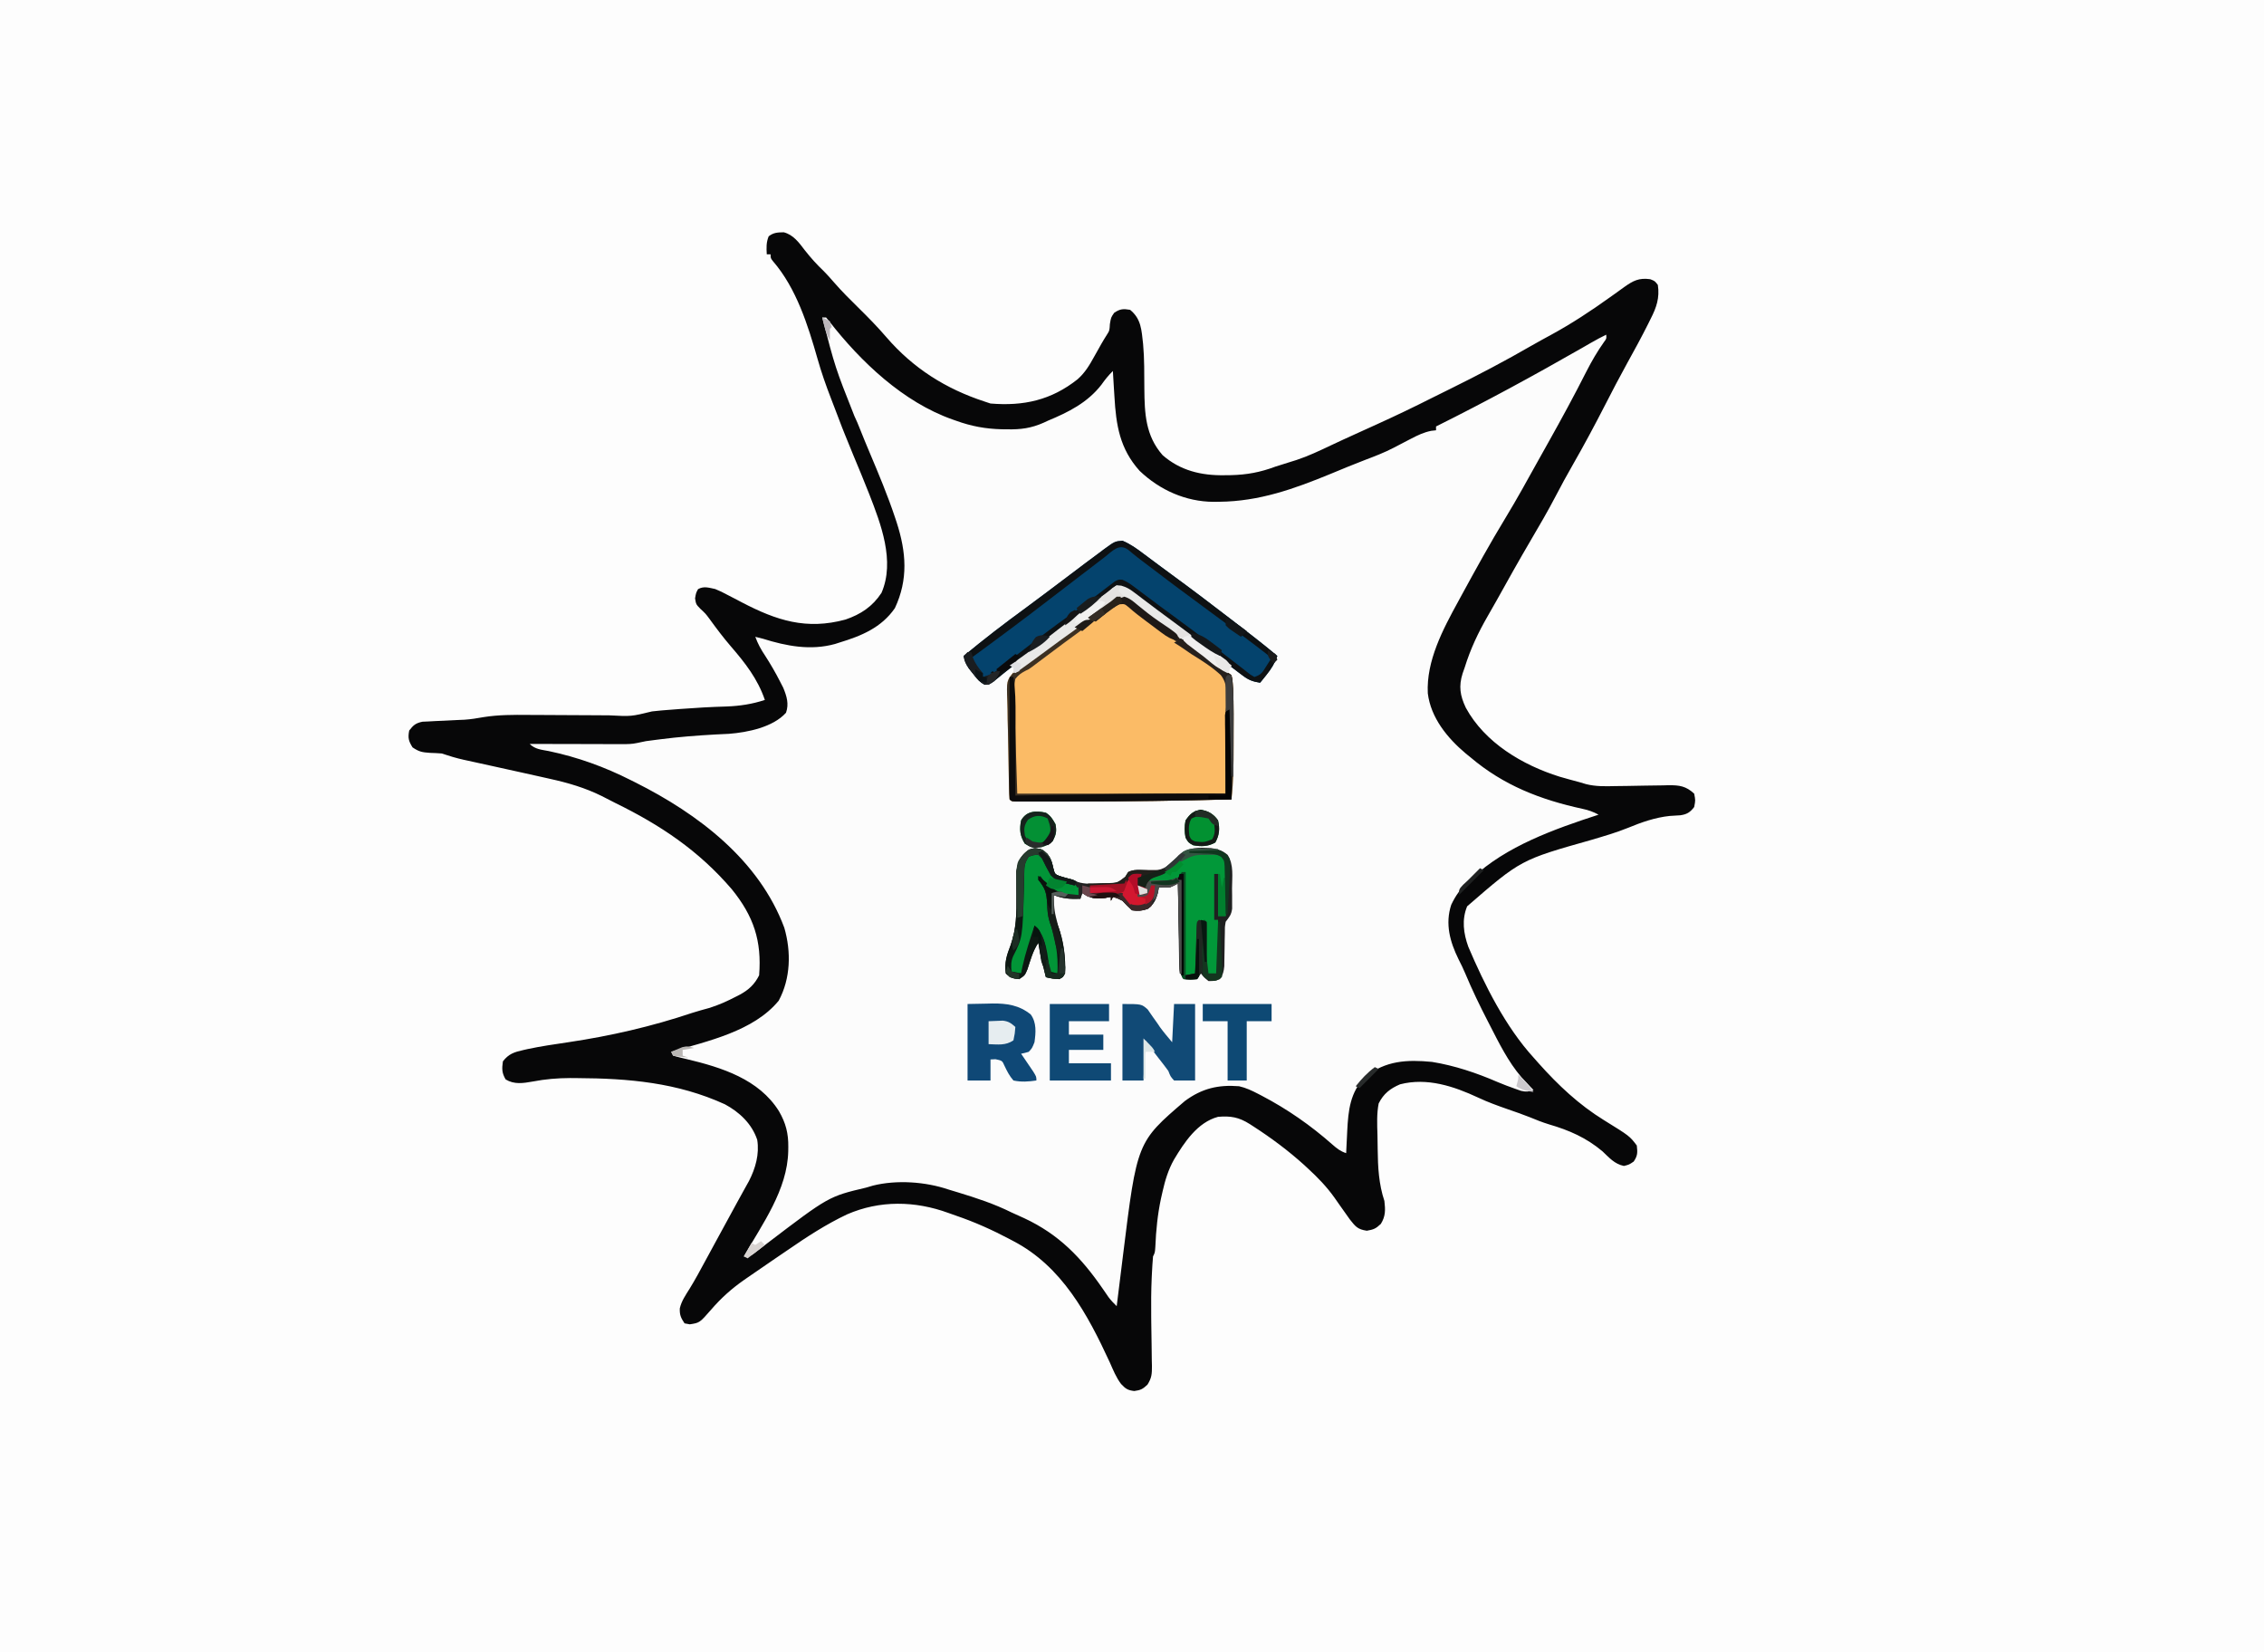 <?xml version="1.0" encoding="UTF-8"?>
<svg version="1.1" xmlns="http://www.w3.org/2000/svg" width="1184" height="864">
<path d="M0 0 C390.72 0 781.44 0 1184 0 C1184 285.12 1184 570.24 1184 864 C793.28 864 402.56 864 0 864 C0 578.88 0 293.76 0 0 Z " fill="#FDFDFD" transform="translate(0,0)"/>
<path d="M0 0 C4.955 1.234 7.99 5.374 10.945 9.281 C14.058 13.272 17.313 16.868 20.98 20.352 C22.854 22.249 24.58 24.19 26.316 26.211 C30.368 30.879 34.727 35.199 39.133 39.531 C44.16 44.474 49.041 49.453 53.64 54.798 C67.7 71.121 84.755 81.885 105.133 88.531 C106.123 88.861 107.113 89.191 108.133 89.531 C125.36 90.972 139.871 87.814 153.699 76.836 C157.564 73.418 159.921 69.457 162.383 64.969 C163.013 63.856 163.013 63.856 163.656 62.721 C164.465 61.293 165.267 59.862 166.062 58.427 C166.962 56.833 167.926 55.275 168.902 53.727 C170.374 51.426 170.374 51.426 170.57 47.969 C171.133 44.531 171.133 44.531 172.82 42.094 C175.871 40.033 177.519 39.929 181.133 40.531 C187.02 45.304 187.106 51.187 187.934 58.382 C188.649 66.128 188.53 73.965 188.589 81.738 C188.707 94.687 189.158 106.3 198.133 116.531 C207.389 124.633 218.421 127.244 230.445 127.031 C232.098 127.013 232.098 127.013 233.783 126.995 C242.261 126.788 249.17 125.508 257.133 122.531 C258.568 122.072 260.006 121.62 261.445 121.176 C262.987 120.691 264.529 120.205 266.07 119.719 C266.75 119.507 267.429 119.296 268.129 119.078 C274.319 117.035 280.144 114.263 286.022 111.473 C290.225 109.479 294.455 107.55 298.691 105.629 C300.165 104.959 301.638 104.289 303.111 103.619 C305.339 102.607 307.567 101.595 309.796 100.586 C319.716 96.094 329.508 91.41 339.224 86.493 C342.288 84.949 345.369 83.439 348.449 81.926 C363.088 74.71 377.438 67.169 391.572 58.995 C394.81 57.144 398.083 55.362 401.36 53.582 C412.085 47.738 422.125 41.131 432.043 34.012 C433.31 33.115 433.31 33.115 434.602 32.2 C436.253 31.03 437.895 29.845 439.525 28.645 C444.2 25.342 447.198 23.713 453.133 24.531 C455.57 25.469 455.57 25.469 457.133 27.531 C458.156 34.242 456.409 39.325 453.383 45.219 C452.98 46.035 452.577 46.851 452.163 47.692 C448.626 54.771 444.829 61.713 440.997 68.636 C437.08 75.725 433.341 82.895 429.651 90.103 C424.2 100.748 418.569 111.256 412.623 121.635 C409.536 127.027 406.555 132.453 403.695 137.969 C399.604 145.83 395.137 153.454 390.646 161.092 C384.518 171.532 378.611 182.091 372.733 192.673 C371.244 195.332 369.732 197.975 368.207 200.613 C363.159 209.396 359.152 217.819 356.133 227.531 C355.772 228.565 355.411 229.599 355.039 230.664 C352.921 237.366 353.694 242.246 356.695 248.594 C366.638 266.879 386.305 278.578 405.715 284.652 C409.178 285.659 412.644 286.619 416.133 287.531 C417.304 287.879 418.475 288.226 419.682 288.584 C424.725 289.835 429.6 289.711 434.766 289.586 C436.809 289.561 438.852 289.536 440.895 289.512 C444.085 289.462 447.276 289.406 450.466 289.339 C453.566 289.279 456.665 289.243 459.766 289.211 C460.716 289.184 461.666 289.157 462.645 289.129 C468.426 289.086 471.801 289.554 476.133 293.531 C476.82 297.031 476.82 297.031 476.133 300.531 C474.01 303.313 472.327 304.364 468.844 304.852 C466.995 304.977 465.146 305.092 463.297 305.199 C455.776 305.988 448.516 308.524 441.559 311.406 C435.298 313.949 428.854 315.794 422.383 317.719 C385.445 328.145 385.445 328.145 357.402 352.453 C354.515 359.454 355.491 366.597 358.008 373.594 C366.473 393.504 377.518 415.513 392.133 431.531 C393.043 432.56 393.953 433.588 394.863 434.617 C405.06 446.013 415.818 456.158 428.883 464.23 C442.378 472.571 442.378 472.571 446.133 477.531 C446.535 481.197 446.609 482.836 444.508 485.906 C442.133 487.531 442.133 487.531 439.383 488.219 C434.425 487.17 431.75 483.929 428.133 480.531 C419.696 473.455 410.792 469.558 400.273 466.488 C396.745 465.413 393.399 464.079 389.996 462.664 C386.226 461.172 382.401 459.859 378.57 458.531 C373.343 456.712 368.202 454.845 363.188 452.488 C350.394 446.53 336.445 441.887 322.32 445.531 C317.131 447.739 313.697 450.424 311.133 455.531 C310.078 460.883 310.336 466.395 310.495 471.821 C310.57 474.393 310.597 476.962 310.615 479.535 C310.728 488.833 311.17 497.642 314.133 506.531 C314.664 511.179 314.781 514.495 312.258 518.531 C309.629 521.006 308.53 521.461 304.945 522.094 C300.103 521.379 299.023 519.921 296.07 516.203 C294.214 513.643 292.397 511.06 290.587 508.468 C289.96 507.571 289.96 507.571 289.32 506.656 C288.687 505.749 288.687 505.749 288.04 504.823 C283.977 499.11 279.299 494.269 274.133 489.531 C273.49 488.932 272.846 488.332 272.184 487.715 C263.891 480.222 254.893 473.522 245.508 467.469 C244.916 467.087 244.324 466.705 243.714 466.311 C238.039 462.72 233.723 461.967 227.133 462.531 C216.365 465.416 209.542 475.796 204.074 484.93 C201.111 490.203 199.463 495.649 198.133 501.531 C197.848 502.788 197.563 504.045 197.27 505.34 C195.504 513.68 194.694 521.886 194.344 530.398 C194.133 533.531 194.133 533.531 193.133 535.531 C192.884 538.434 192.696 541.314 192.559 544.223 C192.516 545.109 192.472 545.996 192.428 546.909 C192.139 553.589 192.098 560.249 192.176 566.934 C192.186 567.881 192.196 568.829 192.207 569.805 C192.252 573.688 192.302 577.571 192.38 581.454 C192.434 584.343 192.463 587.232 192.488 590.121 C192.524 591.432 192.524 591.432 192.56 592.769 C192.578 596.9 192.48 598.978 190.236 602.557 C187.741 604.899 186.712 605.454 183.32 605.906 C179.858 605.499 178.762 604.713 176.42 602.226 C173.816 598.797 172.244 594.823 170.508 590.906 C158.856 565.634 145.42 540.731 120.133 527.531 C119.492 527.191 118.852 526.85 118.192 526.499 C109.104 521.681 99.896 517.552 90.158 514.228 C88.806 513.763 87.458 513.284 86.115 512.792 C68.715 506.44 50.282 506.074 33.133 513.531 C22.214 518.689 12.082 525.286 2.162 532.135 C-0.084 533.681 -2.342 535.208 -4.602 536.734 C-9.379 539.968 -14.131 543.237 -18.867 546.531 C-19.483 546.958 -20.099 547.385 -20.734 547.825 C-27.287 552.406 -32.683 557.242 -37.91 563.289 C-43.978 570.241 -43.978 570.241 -49.117 571.031 C-50.025 570.866 -50.932 570.701 -51.867 570.531 C-53.789 567.648 -54.49 566.124 -54.355 562.695 C-53.478 558.807 -51.256 555.692 -49.176 552.332 C-46.321 547.711 -43.764 542.932 -41.18 538.156 C-40.142 536.246 -39.104 534.336 -38.066 532.426 C-37.541 531.457 -37.015 530.489 -36.474 529.491 C-33.821 524.604 -31.156 519.724 -28.492 514.844 C-27.089 512.272 -25.687 509.7 -24.287 507.127 C-23.281 505.288 -22.268 503.454 -21.249 501.623 C-20.715 500.661 -20.182 499.698 -19.633 498.707 C-19.148 497.839 -18.664 496.97 -18.165 496.075 C-14.761 489.402 -12.648 482.037 -13.867 474.531 C-16.671 466.179 -23.114 460.083 -30.777 455.969 C-55.666 444.619 -81.019 442.411 -108.117 442.281 C-109.306 442.272 -110.495 442.263 -111.719 442.253 C-118.387 442.277 -124.687 442.807 -131.237 444.066 C-136.306 444.963 -140.919 445.719 -145.43 442.969 C-147.43 439.576 -147.42 437.404 -146.867 433.531 C-143.825 429.566 -140.909 428.672 -136.117 427.594 C-135.398 427.432 -134.679 427.27 -133.938 427.103 C-126.901 425.597 -119.791 424.582 -112.675 423.525 C-90.57 420.238 -69.024 415.277 -47.814 408.162 C-44.942 407.232 -42.027 406.461 -39.117 405.656 C-34.067 404.107 -29.476 402.027 -24.805 399.594 C-23.857 399.108 -23.857 399.108 -22.89 398.612 C-18.267 396.098 -15.225 393.246 -12.867 388.531 C-11.427 370.525 -15.711 357.634 -27.187 343.488 C-44.555 323.258 -64.414 310.005 -88.097 298.407 C-90.475 297.231 -92.825 296.002 -95.18 294.781 C-103.857 290.476 -112.875 287.854 -122.305 285.781 C-123.388 285.537 -124.471 285.292 -125.587 285.04 C-129.345 284.194 -133.106 283.361 -136.867 282.531 C-137.613 282.367 -138.358 282.202 -139.126 282.033 C-140.719 281.681 -142.311 281.33 -143.904 280.979 C-146.354 280.438 -148.804 279.896 -151.254 279.354 C-154.454 278.647 -157.655 277.945 -160.857 277.247 C-162.345 276.92 -163.833 276.593 -165.32 276.266 C-165.994 276.12 -166.668 275.974 -167.363 275.824 C-171.297 274.955 -175.049 273.805 -178.867 272.531 C-180.884 272.373 -182.907 272.268 -184.93 272.219 C-189.057 271.921 -190.602 271.71 -194.117 269.344 C-196.203 265.992 -196.609 264.404 -195.867 260.531 C-193.703 257.717 -192.467 256.656 -188.957 255.925 C-187.846 255.875 -186.735 255.825 -185.59 255.773 C-184.353 255.705 -183.116 255.637 -181.842 255.566 C-179.905 255.487 -179.905 255.487 -177.93 255.406 C-175.399 255.284 -172.87 255.157 -170.34 255.023 C-169.218 254.976 -168.097 254.928 -166.942 254.878 C-163.548 254.664 -160.265 254.093 -156.917 253.51 C-149.14 252.279 -141.447 252.297 -133.602 252.371 C-132.072 252.377 -130.543 252.383 -129.014 252.387 C-125.026 252.4 -121.038 252.424 -117.05 252.452 C-110.656 252.496 -104.262 252.525 -97.868 252.548 C-95.654 252.558 -93.44 252.575 -91.226 252.593 C-79.755 253.193 -79.755 253.193 -68.867 250.531 C-67.23 250.321 -65.587 250.163 -63.941 250.031 C-62.927 249.949 -61.913 249.868 -60.867 249.783 C-59.774 249.7 -58.681 249.617 -57.555 249.531 C-56.436 249.443 -55.318 249.355 -54.166 249.264 C-46.099 248.647 -38.034 248.19 -29.946 247.961 C-23.066 247.713 -16.413 246.713 -9.867 244.531 C-13.652 233.481 -20.135 225.238 -27.665 216.507 C-31.622 211.898 -35.239 207.112 -38.797 202.188 C-40.854 199.423 -40.854 199.423 -43.594 196.883 C-45.867 194.531 -45.867 194.531 -46.367 191.406 C-45.867 188.531 -45.867 188.531 -44.805 186.594 C-41.706 184.894 -39.259 185.851 -35.867 186.531 C-32.684 187.879 -32.684 187.879 -29.43 189.594 C-28.207 190.225 -26.984 190.857 -25.762 191.488 C-24.463 192.169 -23.165 192.85 -21.867 193.531 C-3.784 202.956 11.802 208.07 32.301 202.5 C40.279 199.771 46.459 195.691 51.133 188.531 C58.318 171.949 50.787 152.48 44.695 136.844 C41.972 129.987 39.188 123.155 36.316 116.359 C34.846 112.847 33.423 109.316 32.008 105.781 C31.292 103.995 31.292 103.995 30.562 102.172 C29.303 98.964 28.081 95.747 26.878 92.518 C26.167 90.623 25.436 88.735 24.703 86.848 C22.071 80.041 19.679 73.244 17.695 66.219 C12.645 48.514 6.617 29.278 -5.617 15.133 C-6.867 13.531 -6.867 13.531 -6.867 11.531 C-7.527 11.531 -8.187 11.531 -8.867 11.531 C-9.067 8.07 -9.195 5.33 -7.867 2.094 C-5.329 0.111 -3.167 0.05 0 0 Z " fill="#FCFCFC" transform="translate(409.867,121.469)"/>
<path d="M0 0 C4.955 1.234 7.99 5.374 10.945 9.281 C14.058 13.272 17.313 16.868 20.98 20.352 C22.854 22.249 24.58 24.19 26.316 26.211 C30.368 30.879 34.727 35.199 39.133 39.531 C44.16 44.474 49.041 49.453 53.64 54.798 C67.7 71.121 84.755 81.885 105.133 88.531 C106.123 88.861 107.113 89.191 108.133 89.531 C125.36 90.972 139.871 87.814 153.699 76.836 C157.564 73.418 159.921 69.457 162.383 64.969 C163.013 63.856 163.013 63.856 163.656 62.721 C164.465 61.293 165.267 59.862 166.062 58.427 C166.962 56.833 167.926 55.275 168.902 53.727 C170.374 51.426 170.374 51.426 170.57 47.969 C171.133 44.531 171.133 44.531 172.82 42.094 C175.871 40.033 177.519 39.929 181.133 40.531 C187.02 45.304 187.106 51.187 187.934 58.382 C188.649 66.128 188.53 73.965 188.589 81.738 C188.707 94.687 189.158 106.3 198.133 116.531 C207.389 124.633 218.421 127.244 230.445 127.031 C232.098 127.013 232.098 127.013 233.783 126.995 C242.261 126.788 249.17 125.508 257.133 122.531 C258.568 122.072 260.006 121.62 261.445 121.176 C262.987 120.691 264.529 120.205 266.07 119.719 C266.75 119.507 267.429 119.296 268.129 119.078 C274.319 117.035 280.144 114.263 286.022 111.473 C290.225 109.479 294.455 107.55 298.691 105.629 C300.165 104.959 301.638 104.289 303.111 103.619 C305.339 102.607 307.567 101.595 309.796 100.586 C319.716 96.094 329.508 91.41 339.224 86.493 C342.288 84.949 345.369 83.439 348.449 81.926 C363.088 74.71 377.438 67.169 391.572 58.995 C394.81 57.144 398.083 55.362 401.36 53.582 C412.085 47.738 422.125 41.131 432.043 34.012 C433.31 33.115 433.31 33.115 434.602 32.2 C436.253 31.03 437.895 29.845 439.525 28.645 C444.2 25.342 447.198 23.713 453.133 24.531 C455.57 25.469 455.57 25.469 457.133 27.531 C458.156 34.242 456.409 39.325 453.383 45.219 C452.98 46.035 452.577 46.851 452.163 47.692 C448.626 54.771 444.829 61.713 440.997 68.636 C437.08 75.725 433.341 82.895 429.651 90.103 C424.2 100.748 418.569 111.256 412.623 121.635 C409.536 127.027 406.555 132.453 403.695 137.969 C399.604 145.83 395.137 153.454 390.646 161.092 C384.518 171.532 378.611 182.091 372.733 192.673 C371.244 195.332 369.732 197.975 368.207 200.613 C363.159 209.396 359.152 217.819 356.133 227.531 C355.772 228.565 355.411 229.599 355.039 230.664 C352.921 237.366 353.694 242.246 356.695 248.594 C366.638 266.879 386.305 278.578 405.715 284.652 C409.178 285.659 412.644 286.619 416.133 287.531 C417.304 287.879 418.475 288.226 419.682 288.584 C424.725 289.835 429.6 289.711 434.766 289.586 C436.809 289.561 438.852 289.536 440.895 289.512 C444.085 289.462 447.276 289.406 450.466 289.339 C453.566 289.279 456.665 289.243 459.766 289.211 C460.716 289.184 461.666 289.157 462.645 289.129 C468.426 289.086 471.801 289.554 476.133 293.531 C476.82 297.031 476.82 297.031 476.133 300.531 C474.01 303.313 472.327 304.364 468.844 304.852 C466.995 304.977 465.146 305.092 463.297 305.199 C455.776 305.988 448.516 308.524 441.559 311.406 C435.298 313.949 428.854 315.794 422.383 317.719 C385.445 328.145 385.445 328.145 357.402 352.453 C354.515 359.454 355.491 366.597 358.008 373.594 C366.473 393.504 377.518 415.513 392.133 431.531 C393.043 432.56 393.953 433.588 394.863 434.617 C405.06 446.013 415.818 456.158 428.883 464.23 C442.378 472.571 442.378 472.571 446.133 477.531 C446.535 481.197 446.609 482.836 444.508 485.906 C442.133 487.531 442.133 487.531 439.383 488.219 C434.425 487.17 431.75 483.929 428.133 480.531 C419.696 473.455 410.792 469.558 400.273 466.488 C396.745 465.413 393.399 464.079 389.996 462.664 C386.226 461.172 382.401 459.859 378.57 458.531 C373.343 456.712 368.202 454.845 363.188 452.488 C350.394 446.53 336.445 441.887 322.32 445.531 C317.131 447.739 313.697 450.424 311.133 455.531 C310.078 460.883 310.336 466.395 310.495 471.821 C310.57 474.393 310.597 476.962 310.615 479.535 C310.728 488.833 311.17 497.642 314.133 506.531 C314.664 511.179 314.781 514.495 312.258 518.531 C309.629 521.006 308.53 521.461 304.945 522.094 C300.103 521.379 299.023 519.921 296.07 516.203 C294.214 513.643 292.397 511.06 290.587 508.468 C289.96 507.571 289.96 507.571 289.32 506.656 C288.687 505.749 288.687 505.749 288.04 504.823 C283.977 499.11 279.299 494.269 274.133 489.531 C273.49 488.932 272.846 488.332 272.184 487.715 C263.891 480.222 254.893 473.522 245.508 467.469 C244.916 467.087 244.324 466.705 243.714 466.311 C238.039 462.72 233.723 461.967 227.133 462.531 C216.365 465.416 209.542 475.796 204.074 484.93 C201.111 490.203 199.463 495.649 198.133 501.531 C197.848 502.788 197.563 504.045 197.27 505.34 C195.504 513.68 194.694 521.886 194.344 530.398 C194.133 533.531 194.133 533.531 193.133 535.531 C192.884 538.434 192.696 541.314 192.559 544.223 C192.516 545.109 192.472 545.996 192.428 546.909 C192.139 553.589 192.098 560.249 192.176 566.934 C192.186 567.881 192.196 568.829 192.207 569.805 C192.252 573.688 192.302 577.571 192.38 581.454 C192.434 584.343 192.463 587.232 192.488 590.121 C192.524 591.432 192.524 591.432 192.56 592.769 C192.578 596.9 192.48 598.978 190.236 602.557 C187.741 604.899 186.712 605.454 183.32 605.906 C179.858 605.499 178.762 604.713 176.42 602.226 C173.816 598.797 172.244 594.823 170.508 590.906 C158.856 565.634 145.42 540.731 120.133 527.531 C119.492 527.191 118.852 526.85 118.192 526.499 C109.104 521.681 99.896 517.552 90.158 514.228 C88.806 513.763 87.458 513.284 86.115 512.792 C68.715 506.44 50.282 506.074 33.133 513.531 C22.214 518.689 12.082 525.286 2.162 532.135 C-0.084 533.681 -2.342 535.208 -4.602 536.734 C-9.379 539.968 -14.131 543.237 -18.867 546.531 C-19.483 546.958 -20.099 547.385 -20.734 547.825 C-27.287 552.406 -32.683 557.242 -37.91 563.289 C-43.978 570.241 -43.978 570.241 -49.117 571.031 C-50.025 570.866 -50.932 570.701 -51.867 570.531 C-53.789 567.648 -54.49 566.124 -54.355 562.695 C-53.478 558.807 -51.256 555.692 -49.176 552.332 C-46.321 547.711 -43.764 542.932 -41.18 538.156 C-40.142 536.246 -39.104 534.336 -38.066 532.426 C-37.541 531.457 -37.015 530.489 -36.474 529.491 C-33.821 524.604 -31.156 519.724 -28.492 514.844 C-27.089 512.272 -25.687 509.7 -24.287 507.127 C-23.281 505.288 -22.268 503.454 -21.249 501.623 C-20.715 500.661 -20.182 499.698 -19.633 498.707 C-19.148 497.839 -18.664 496.97 -18.165 496.075 C-14.761 489.402 -12.648 482.037 -13.867 474.531 C-16.671 466.179 -23.114 460.083 -30.777 455.969 C-55.666 444.619 -81.019 442.411 -108.117 442.281 C-109.306 442.272 -110.495 442.263 -111.719 442.253 C-118.387 442.277 -124.687 442.807 -131.237 444.066 C-136.306 444.963 -140.919 445.719 -145.43 442.969 C-147.43 439.576 -147.42 437.404 -146.867 433.531 C-143.825 429.566 -140.909 428.672 -136.117 427.594 C-135.398 427.432 -134.679 427.27 -133.938 427.103 C-126.901 425.597 -119.791 424.582 -112.675 423.525 C-90.57 420.238 -69.024 415.277 -47.814 408.162 C-44.942 407.232 -42.027 406.461 -39.117 405.656 C-34.067 404.107 -29.476 402.027 -24.805 399.594 C-23.857 399.108 -23.857 399.108 -22.89 398.612 C-18.267 396.098 -15.225 393.246 -12.867 388.531 C-11.427 370.525 -15.711 357.634 -27.187 343.488 C-44.555 323.258 -64.414 310.005 -88.097 298.407 C-90.475 297.231 -92.825 296.002 -95.18 294.781 C-103.857 290.476 -112.875 287.854 -122.305 285.781 C-123.388 285.537 -124.471 285.292 -125.587 285.04 C-129.345 284.194 -133.106 283.361 -136.867 282.531 C-137.613 282.367 -138.358 282.202 -139.126 282.033 C-140.719 281.681 -142.311 281.33 -143.904 280.979 C-146.354 280.438 -148.804 279.896 -151.254 279.354 C-154.454 278.647 -157.655 277.945 -160.857 277.247 C-162.345 276.92 -163.833 276.593 -165.32 276.266 C-165.994 276.12 -166.668 275.974 -167.363 275.824 C-171.297 274.955 -175.049 273.805 -178.867 272.531 C-180.884 272.373 -182.907 272.268 -184.93 272.219 C-189.057 271.921 -190.602 271.71 -194.117 269.344 C-196.203 265.992 -196.609 264.404 -195.867 260.531 C-193.703 257.717 -192.467 256.656 -188.957 255.925 C-187.846 255.875 -186.735 255.825 -185.59 255.773 C-184.353 255.705 -183.116 255.637 -181.842 255.566 C-179.905 255.487 -179.905 255.487 -177.93 255.406 C-175.399 255.284 -172.87 255.157 -170.34 255.023 C-169.218 254.976 -168.097 254.928 -166.942 254.878 C-163.548 254.664 -160.265 254.093 -156.917 253.51 C-149.14 252.279 -141.447 252.297 -133.602 252.371 C-132.072 252.377 -130.543 252.383 -129.014 252.387 C-125.026 252.4 -121.038 252.424 -117.05 252.452 C-110.656 252.496 -104.262 252.525 -97.868 252.548 C-95.654 252.558 -93.44 252.575 -91.226 252.593 C-79.755 253.193 -79.755 253.193 -68.867 250.531 C-67.23 250.321 -65.587 250.163 -63.941 250.031 C-62.927 249.949 -61.913 249.868 -60.867 249.783 C-59.774 249.7 -58.681 249.617 -57.555 249.531 C-56.436 249.443 -55.318 249.355 -54.166 249.264 C-46.099 248.647 -38.034 248.19 -29.946 247.961 C-23.066 247.713 -16.413 246.713 -9.867 244.531 C-13.652 233.481 -20.135 225.238 -27.665 216.507 C-31.622 211.898 -35.239 207.112 -38.797 202.188 C-40.854 199.423 -40.854 199.423 -43.594 196.883 C-45.867 194.531 -45.867 194.531 -46.367 191.406 C-45.867 188.531 -45.867 188.531 -44.805 186.594 C-41.706 184.894 -39.259 185.851 -35.867 186.531 C-32.684 187.879 -32.684 187.879 -29.43 189.594 C-28.207 190.225 -26.984 190.857 -25.762 191.488 C-24.463 192.169 -23.165 192.85 -21.867 193.531 C-3.784 202.956 11.802 208.07 32.301 202.5 C40.279 199.771 46.459 195.691 51.133 188.531 C58.318 171.949 50.787 152.48 44.695 136.844 C41.972 129.987 39.188 123.155 36.316 116.359 C34.846 112.847 33.423 109.316 32.008 105.781 C31.292 103.995 31.292 103.995 30.562 102.172 C29.303 98.964 28.081 95.747 26.878 92.518 C26.167 90.623 25.436 88.735 24.703 86.848 C22.071 80.041 19.679 73.244 17.695 66.219 C12.645 48.514 6.617 29.278 -5.617 15.133 C-6.867 13.531 -6.867 13.531 -6.867 11.531 C-7.527 11.531 -8.187 11.531 -8.867 11.531 C-9.067 8.07 -9.195 5.33 -7.867 2.094 C-5.329 0.111 -3.167 0.05 0 0 Z M20.133 44.531 C26.962 70.859 26.962 70.859 36.945 96.052 C38.037 98.332 38.996 100.611 39.914 102.965 C41.525 107.038 43.196 111.08 44.902 115.113 C49.661 126.396 54.395 137.652 58.258 149.281 C58.528 150.094 58.799 150.908 59.077 151.745 C64.06 167.229 65.193 181.47 58.133 196.531 C51.086 206.736 40.625 211.05 29.133 214.531 C28.363 214.779 27.594 215.026 26.801 215.281 C14.007 218.804 1.463 216.388 -10.867 212.531 C-12.197 212.186 -13.529 211.846 -14.867 211.531 C-13.526 215.202 -11.86 218.231 -9.68 221.469 C-6.881 225.804 -4.341 230.192 -1.992 234.781 C-1.417 235.9 -0.842 237.019 -0.25 238.172 C1.575 242.606 2.81 246.591 1.195 251.219 C-5.575 258.81 -18.934 261.505 -28.637 262.254 C-30.984 262.381 -33.331 262.494 -35.68 262.594 C-45.314 263.127 -54.858 263.864 -64.43 265.094 C-65.428 265.221 -66.426 265.348 -67.454 265.479 C-72.105 266.036 -72.105 266.036 -76.666 267.046 C-79.26 267.618 -81.622 267.651 -84.278 267.645 C-85.359 267.645 -86.44 267.645 -87.554 267.645 C-88.714 267.639 -89.875 267.634 -91.07 267.629 C-92.86 267.627 -92.86 267.627 -94.685 267.625 C-98.496 267.619 -102.307 267.606 -106.117 267.594 C-108.701 267.589 -111.284 267.584 -113.867 267.58 C-120.201 267.569 -126.534 267.552 -132.867 267.531 C-130.014 270.385 -126.698 270.531 -122.867 271.281 C-107.731 274.465 -93.651 279.557 -79.867 286.531 C-79.123 286.903 -78.379 287.274 -77.613 287.657 C-44.831 304.098 -12.913 328.193 0.297 363.656 C3.951 376.225 3.633 390.174 -2.617 401.781 C-15.728 417.805 -39.806 422.931 -58.867 428.531 C-58.537 429.191 -58.207 429.851 -57.867 430.531 C-55.49 431.224 -53.155 431.807 -50.742 432.344 C-32.524 436.703 -12.965 442.792 -2.492 459.594 C1.081 465.753 2.483 471.234 2.383 478.344 C2.369 479.412 2.369 479.412 2.356 480.502 C1.91 500.735 -11.133 518.477 -20.867 535.531 C-17.255 535.531 -16.525 534.777 -13.727 532.602 C-12.911 531.976 -12.095 531.35 -11.255 530.705 C-9.949 529.691 -9.949 529.691 -8.617 528.656 C23.518 504.18 23.518 504.18 43.133 499.531 C44.314 499.184 45.494 498.838 46.711 498.48 C59.1 495.401 74.155 496.467 86.133 500.531 C87.871 501.063 89.611 501.589 91.352 502.113 C100.913 505.024 110.169 508.07 119.133 512.531 C121.34 513.534 123.548 514.534 125.758 515.531 C143.993 524.035 155.689 536.224 167.009 552.68 C167.745 553.747 167.745 553.747 168.496 554.836 C168.932 555.475 169.368 556.114 169.818 556.773 C171.133 558.531 172.568 559.997 174.133 561.531 C174.204 560.959 174.274 560.386 174.347 559.796 C175.091 553.777 175.838 547.757 176.586 541.738 C176.864 539.498 177.142 537.259 177.418 535.02 C184.751 475.687 184.751 475.687 209.793 454.254 C218.731 447.673 227.163 445.672 238.133 446.531 C241.766 447.366 244.834 448.81 248.133 450.531 C248.714 450.832 249.295 451.133 249.894 451.443 C263.385 458.505 275.548 466.97 286.96 477.041 C289.363 479.145 291.064 480.508 294.133 481.531 C294.193 480.252 294.254 478.974 294.316 477.656 C294.401 475.948 294.486 474.24 294.57 472.531 C294.629 471.272 294.629 471.272 294.689 469.988 C295.238 459.095 296.167 449.713 304.133 441.531 C314.895 433.135 325.784 432.537 339.02 433.809 C350.773 435.698 362.393 439.595 373.277 444.324 C376.364 445.629 379.471 446.796 382.633 447.906 C383.592 448.244 384.551 448.582 385.539 448.93 C388.214 449.55 389.584 449.457 392.133 448.531 C391.564 447.937 390.996 447.343 390.41 446.73 C389.638 445.902 388.866 445.073 388.07 444.219 C387.316 443.418 386.562 442.618 385.785 441.793 C378.816 433.662 373.992 423.81 369.133 414.344 C368.829 413.755 368.525 413.166 368.211 412.56 C363.988 404.377 360.007 396.137 356.453 387.641 C355.356 385.056 354.184 382.58 352.883 380.094 C348.439 371.047 345.794 361.624 349.082 351.652 C351.388 346.772 354.025 343.079 358.133 339.531 C359.053 338.644 359.053 338.644 359.992 337.738 C377.805 320.933 403.205 312.013 426.133 304.531 C423.364 303.034 420.859 302.127 417.781 301.488 C395.827 296.725 376.44 289.238 359.133 274.531 C358.325 273.879 357.516 273.227 356.684 272.555 C347.066 264.454 338.41 253.884 336.828 241.062 C335.981 224.124 344.737 207.629 352.633 193.219 C353.241 192.1 353.849 190.981 354.475 189.829 C361.939 176.143 369.468 162.477 377.57 149.156 C383.403 139.565 388.798 129.723 394.25 119.912 C396.13 116.536 398.019 113.166 399.91 109.797 C406.748 97.588 413.433 85.328 419.746 72.838 C422.526 67.39 425.488 62.287 429.029 57.295 C430.31 55.596 430.31 55.596 430.133 53.531 C427.396 54.873 424.737 56.3 422.098 57.824 C421.303 58.281 420.509 58.739 419.69 59.21 C418.393 59.957 418.393 59.957 417.07 60.719 C392.104 75.014 366.889 88.711 341.133 101.531 C341.133 102.191 341.133 102.851 341.133 103.531 C340.285 103.628 339.436 103.725 338.562 103.824 C334.691 104.622 331.761 106.022 328.258 107.844 C327.329 108.32 327.329 108.32 326.381 108.806 C323.88 110.09 321.39 111.396 318.902 112.707 C314.127 115.181 309.208 117.079 304.176 118.973 C298.068 121.298 292.04 123.827 286 126.321 C266.946 134.168 248.632 140.72 227.82 140.906 C226.818 140.92 225.816 140.934 224.783 140.948 C210.245 140.856 196.665 134.802 186.133 124.754 C175.74 113.204 173.797 100.919 172.945 85.844 C172.863 84.558 172.782 83.272 172.697 81.947 C172.499 78.809 172.311 75.671 172.133 72.531 C169.824 74.785 167.998 77.084 166.133 79.719 C158.871 89.077 148.881 94.08 138.133 98.531 C137.395 98.875 136.658 99.22 135.898 99.574 C129.457 102.439 123.959 103.167 116.945 103.031 C115.938 103.019 114.931 103.007 113.893 102.995 C105.438 102.771 98.119 101.423 90.133 98.531 C89.504 98.312 88.876 98.092 88.229 97.866 C62.501 88.786 40.388 67.826 23.789 46.523 C22.969 45.537 22.969 45.537 22.133 44.531 C21.473 44.531 20.813 44.531 20.133 44.531 Z " fill="#070708" transform="translate(409.867,121.469)"/>
<path d="M0 0 C2.699 1.73 2.699 1.73 5.688 4.188 C6.845 5.119 8.006 6.047 9.168 6.973 C9.787 7.468 10.406 7.963 11.044 8.473 C14.451 11.133 17.98 13.619 21.5 16.125 C29.515 21.86 37.366 27.795 45.184 33.795 C46.452 34.769 46.452 34.769 47.746 35.762 C48.496 36.339 49.245 36.916 50.017 37.51 C51.638 38.728 53.313 39.875 55 41 C55.507 43.033 55.507 43.033 55.679 45.502 C55.743 46.402 55.808 47.301 55.874 48.227 C56.067 52.475 56.143 56.709 56.133 60.961 C56.134 61.873 56.135 62.785 56.136 63.724 C56.136 65.638 56.135 67.553 56.13 69.467 C56.125 72.361 56.13 75.255 56.137 78.148 C56.14 87.482 56.067 96.716 55 106 C27.615 106.752 0.24 107.111 -27.155 107.123 C-29.444 107.125 -31.733 107.129 -34.023 107.133 C-37.648 107.138 -41.273 107.139 -44.898 107.134 C-46.898 107.133 -48.898 107.136 -50.898 107.139 C-52.68 107.134 -52.68 107.134 -54.498 107.129 C-55.541 107.129 -56.584 107.128 -57.659 107.127 C-60 107 -60 107 -61 106 C-61.152 104.055 -61.234 102.104 -61.288 100.154 C-61.341 98.276 -61.341 98.276 -61.395 96.36 C-61.509 91.357 -61.592 86.354 -61.652 81.35 C-61.698 77.555 -61.765 73.762 -61.885 69.968 C-62 66.296 -62.06 62.628 -62.083 58.955 C-62.1 57.561 -62.137 56.167 -62.194 54.774 C-62.614 43.911 -62.614 43.911 -58.628 39.193 C-55.849 36.896 -53.046 34.923 -50 33 C-48.545 31.933 -47.095 30.858 -45.656 29.77 C-44.273 28.781 -42.888 27.795 -41.5 26.812 C-39.95 25.704 -38.4 24.595 -36.852 23.484 C-36.06 22.918 -35.269 22.351 -34.454 21.768 C-30.238 18.731 -26.056 15.648 -21.875 12.562 C-21.106 11.996 -20.337 11.429 -19.545 10.845 C-18.806 10.299 -18.066 9.754 -17.305 9.191 C-16.588 8.666 -15.871 8.14 -15.132 7.598 C-13.682 6.511 -12.254 5.396 -10.845 4.257 C-10.156 3.707 -9.467 3.157 -8.758 2.59 C-7.851 1.843 -7.851 1.843 -6.926 1.082 C-4.439 -0.315 -2.813 -0.312 0 0 Z " fill="#FBBB66" transform="translate(589,312)"/>
<path d="M0 0 C3.688 0.5 3.688 0.5 6.5 3.062 C8.395 5.617 8.771 6.908 9.438 10.188 C10.297 13.565 10.297 13.565 12.629 14.539 C14.17 15.042 15.729 15.497 17.301 15.895 C19.688 16.5 19.688 16.5 21.852 17.578 C26.162 18.979 30.26 18.648 34.75 18.438 C35.648 18.423 36.546 18.408 37.471 18.393 C42.929 18.218 42.929 18.218 47.184 15.004 C47.68 14.178 48.176 13.351 48.688 12.5 C52.581 10.553 57.621 11.674 61.891 11.855 C67.984 11.285 71.18 8.182 75.062 3.75 C79.976 -0.696 85.726 -0.291 91.98 -0.039 C95.747 0.509 97.738 1.138 100.688 3.5 C104.035 8.672 103.015 15.076 103 21 C103.016 22.236 103.032 23.472 103.049 24.746 C103.049 25.933 103.05 27.121 103.051 28.344 C103.054 29.428 103.057 30.513 103.06 31.631 C102.636 34.893 101.63 35.936 99.688 38.5 C99.218 41.331 99.218 41.331 99.246 44.438 C99.22 45.58 99.193 46.722 99.166 47.898 C99.146 49.681 99.146 49.681 99.125 51.5 C99.091 53.854 99.048 56.209 98.996 58.562 C98.984 59.605 98.971 60.648 98.959 61.723 C98.685 64.528 98.276 66.184 96.688 68.5 C93.812 69.5 93.812 69.5 90.688 69.5 C88.312 67.562 88.312 67.562 86.688 65.5 C86.028 66.49 85.368 67.48 84.688 68.5 C81.188 68.875 81.188 68.875 77.688 68.5 C75.574 65.33 75.427 64.484 75.369 60.845 C75.349 59.904 75.329 58.963 75.308 57.994 C75.297 56.982 75.285 55.969 75.273 54.926 C75.254 53.887 75.235 52.848 75.215 51.777 C75.155 48.456 75.109 45.134 75.062 41.812 C75.024 39.562 74.985 37.311 74.945 35.061 C74.849 29.54 74.764 24.02 74.688 18.5 C73.798 18.991 73.798 18.991 72.891 19.492 C70.063 20.785 67.76 20.64 64.688 20.5 C64.584 21.222 64.481 21.944 64.375 22.688 C63.435 26.534 62.138 29.45 58.875 31.812 C55.88 32.754 53.814 32.947 50.688 32.5 C48.125 30.125 48.125 30.125 45.688 27.5 C43.022 26.181 43.022 26.181 40.688 25.5 C40.358 26.16 40.028 26.82 39.688 27.5 C39.688 26.84 39.688 26.18 39.688 25.5 C38.636 25.686 37.584 25.871 36.5 26.062 C31.451 26.642 28.91 26.315 24.688 23.5 C24.192 24.985 24.192 24.985 23.688 26.5 C18.468 26.68 14.615 26.471 9.688 24.5 C10.051 32.842 10.051 32.842 12.125 40.875 C14.989 48.554 16.043 57.328 15.688 65.5 C14.625 67.438 14.625 67.438 12.688 68.5 C9 68.188 9 68.188 5.688 67.5 C5.205 65.626 4.727 63.751 4.25 61.875 C3.983 60.831 3.716 59.787 3.441 58.711 C2.723 55.651 2.168 52.605 1.688 49.5 C-1.165 53.779 -2.394 58.483 -3.996 63.348 C-5.312 66.5 -5.312 66.5 -8.312 68.5 C-11.635 68.176 -12.92 67.892 -15.312 65.5 C-16.086 59.866 -14.855 56.076 -12.82 50.797 C-9.747 42.184 -9.66 33.993 -9.75 24.938 C-9.767 22.674 -9.776 20.413 -9.76 18.149 C-9.747 16.121 -9.762 14.093 -9.779 12.064 C-9.021 6.277 -6.013 0.908 0 0 Z " fill="#1F2020" transform="translate(541.312,443.5)"/>
<path d="M0 0 C4.179 1.743 7.542 4.19 11.137 6.918 C12.309 7.787 12.309 7.787 13.506 8.674 C15.158 9.9 16.808 11.13 18.454 12.365 C20.876 14.176 23.312 15.966 25.754 17.75 C36.265 25.431 46.649 33.27 56.949 41.23 C57.738 41.84 58.528 42.45 59.341 43.078 C61.774 44.96 64.206 46.845 66.637 48.73 C67.379 49.306 68.122 49.882 68.887 50.475 C72.973 53.654 76.993 56.891 80.949 60.23 C79.6 64.067 77.872 66.882 75.324 70.043 C74.693 70.833 74.061 71.623 73.41 72.438 C72.928 73.029 72.446 73.621 71.949 74.23 C68.28 73.684 65.961 72.831 63.008 70.598 C62.27 70.047 61.532 69.495 60.771 68.927 C59.984 68.326 59.197 67.725 58.387 67.105 C57.555 66.482 56.724 65.858 55.867 65.215 C53.222 63.228 50.586 61.23 47.949 59.23 C44.598 56.706 41.242 54.187 37.887 51.668 C37.062 51.047 36.237 50.426 35.387 49.787 C28.984 44.976 22.514 40.263 15.993 35.613 C11.413 32.335 6.996 28.942 2.773 25.207 C0.159 23.807 -1.234 24.436 -4.051 25.23 C-6.305 26.542 -6.305 26.542 -8.457 28.258 C-9.276 28.88 -10.095 29.502 -10.939 30.143 C-11.801 30.811 -12.663 31.479 -13.551 32.168 C-14.449 32.853 -15.346 33.538 -16.271 34.244 C-18.871 36.231 -21.462 38.229 -24.051 40.23 C-25.217 41.128 -26.384 42.025 -27.551 42.922 C-29.563 44.47 -31.573 46.021 -33.582 47.574 C-38.896 51.662 -44.276 55.664 -49.652 59.668 C-53.506 62.544 -57.337 65.432 -61.082 68.449 C-61.973 69.162 -61.973 69.162 -62.883 69.889 C-64.436 71.138 -65.978 72.403 -67.52 73.668 C-70.051 75.23 -70.051 75.23 -72.133 75.281 C-74.852 73.791 -76.336 71.856 -78.238 69.418 C-78.933 68.545 -79.628 67.673 -80.344 66.773 C-81.927 64.415 -82.472 62.939 -83.051 60.23 C-72.411 51.396 -61.502 43.042 -50.328 34.897 C-46.902 32.39 -43.506 29.844 -40.113 27.293 C-39.48 26.818 -38.847 26.342 -38.195 25.853 C-34.434 23.028 -30.679 20.195 -26.926 17.359 C-25.155 16.025 -23.384 14.69 -21.613 13.355 C-20.797 12.737 -19.98 12.118 -19.139 11.481 C-16.79 9.712 -14.423 7.969 -12.051 6.23 C-11.263 5.632 -10.475 5.034 -9.664 4.417 C-3.991 0.301 -3.991 0.301 0 0 Z " fill="#04436D" transform="translate(587.051,282.77)"/>
<path d="M0 0 C4.179 1.743 7.542 4.19 11.137 6.918 C12.309 7.787 12.309 7.787 13.506 8.674 C15.158 9.9 16.808 11.13 18.454 12.365 C20.876 14.176 23.312 15.966 25.754 17.75 C36.265 25.431 46.649 33.27 56.949 41.23 C57.738 41.84 58.528 42.45 59.341 43.078 C61.774 44.96 64.206 46.845 66.637 48.73 C67.379 49.306 68.122 49.882 68.887 50.475 C72.973 53.654 76.993 56.891 80.949 60.23 C79.6 64.067 77.872 66.882 75.324 70.043 C74.693 70.833 74.061 71.623 73.41 72.438 C72.928 73.029 72.446 73.621 71.949 74.23 C68.28 73.684 65.961 72.831 63.008 70.598 C62.27 70.047 61.532 69.495 60.771 68.927 C59.984 68.326 59.197 67.725 58.387 67.105 C57.555 66.482 56.724 65.858 55.867 65.215 C53.222 63.228 50.586 61.23 47.949 59.23 C44.598 56.706 41.242 54.187 37.887 51.668 C37.062 51.047 36.237 50.426 35.387 49.787 C28.984 44.976 22.514 40.263 15.993 35.613 C11.413 32.335 6.996 28.942 2.773 25.207 C0.159 23.807 -1.234 24.436 -4.051 25.23 C-6.305 26.542 -6.305 26.542 -8.457 28.258 C-9.276 28.88 -10.095 29.502 -10.939 30.143 C-11.801 30.811 -12.663 31.479 -13.551 32.168 C-14.449 32.853 -15.346 33.538 -16.271 34.244 C-18.871 36.231 -21.462 38.229 -24.051 40.23 C-25.217 41.128 -26.384 42.025 -27.551 42.922 C-29.563 44.47 -31.573 46.021 -33.582 47.574 C-38.896 51.662 -44.276 55.664 -49.652 59.668 C-53.506 62.544 -57.337 65.432 -61.082 68.449 C-61.973 69.162 -61.973 69.162 -62.883 69.889 C-64.436 71.138 -65.978 72.403 -67.52 73.668 C-70.051 75.23 -70.051 75.23 -72.133 75.281 C-74.852 73.791 -76.336 71.856 -78.238 69.418 C-78.933 68.545 -79.628 67.673 -80.344 66.773 C-81.927 64.415 -82.472 62.939 -83.051 60.23 C-72.411 51.396 -61.502 43.042 -50.328 34.897 C-46.902 32.39 -43.506 29.844 -40.113 27.293 C-39.48 26.818 -38.847 26.342 -38.195 25.853 C-34.434 23.028 -30.679 20.195 -26.926 17.359 C-25.155 16.025 -23.384 14.69 -21.613 13.355 C-20.797 12.737 -19.98 12.118 -19.139 11.481 C-16.79 9.712 -14.423 7.969 -12.051 6.23 C-11.263 5.632 -10.475 5.034 -9.664 4.417 C-3.991 0.301 -3.991 0.301 0 0 Z M-9.176 8.418 C-9.879 8.955 -10.583 9.493 -11.308 10.046 C-12.801 11.188 -14.292 12.333 -15.781 13.481 C-17.992 15.185 -20.209 16.879 -22.43 18.57 C-27.781 22.649 -33.123 26.74 -38.449 30.852 C-51.834 41.18 -65.395 51.263 -79.051 61.23 C-77.571 65.195 -75.814 68.006 -73.051 71.23 C-69.06 70.639 -66.729 68.646 -63.613 66.168 C-62.458 65.26 -61.301 64.352 -60.145 63.445 C-59.501 62.939 -58.858 62.432 -58.195 61.91 C-54.029 58.647 -49.821 55.44 -45.613 52.23 C-44.245 51.186 -44.245 51.186 -42.848 50.121 C-36.867 45.574 -30.828 41.139 -24.676 36.828 C-21.771 34.775 -18.94 32.636 -16.113 30.477 C-15.255 29.826 -14.397 29.176 -13.512 28.506 C-11.815 27.218 -10.126 25.92 -8.445 24.611 C-7.673 24.028 -6.901 23.445 -6.105 22.844 C-5.42 22.316 -4.734 21.788 -4.027 21.243 C-2.051 20.23 -2.051 20.23 -0.049 20.394 C2.236 21.351 3.988 22.514 5.969 24.004 C6.736 24.575 7.502 25.147 8.292 25.736 C9.515 26.661 9.515 26.661 10.762 27.605 C12.489 28.897 14.217 30.189 15.945 31.48 C16.799 32.121 17.652 32.762 18.531 33.422 C21.196 35.415 23.882 37.379 26.576 39.335 C33.336 44.247 39.994 49.287 46.637 54.355 C47.536 55.04 48.436 55.725 49.362 56.431 C53.209 59.363 57.049 62.3 60.852 65.289 C61.687 65.938 61.687 65.938 62.538 66.599 C63.954 67.7 65.362 68.81 66.77 69.922 C67.489 70.354 68.208 70.786 68.949 71.23 C72.611 70.01 73.112 68.863 75.137 65.668 C75.667 64.842 76.196 64.015 76.742 63.164 C77.34 62.207 77.34 62.207 77.949 61.23 C66.655 52.43 55.13 43.955 43.58 35.495 C32.42 27.319 21.356 19.029 10.363 10.629 C9.2 9.741 9.2 9.741 8.013 8.835 C6.322 7.52 4.672 6.152 3.035 4.77 C-1.84 1.172 -5.207 5.336 -9.176 8.418 Z " fill="#0E1113" transform="translate(587.051,282.77)"/>
<path d="M0 0 C2.699 1.73 2.699 1.73 5.688 4.188 C6.845 5.119 8.006 6.047 9.168 6.973 C9.787 7.468 10.406 7.963 11.044 8.473 C14.451 11.133 17.98 13.619 21.5 16.125 C29.515 21.86 37.366 27.795 45.184 33.795 C46.452 34.769 46.452 34.769 47.746 35.762 C48.496 36.339 49.245 36.916 50.017 37.51 C51.638 38.728 53.313 39.875 55 41 C55.507 43.033 55.507 43.033 55.679 45.502 C55.743 46.402 55.808 47.301 55.874 48.227 C56.067 52.475 56.143 56.709 56.133 60.961 C56.134 61.873 56.135 62.785 56.136 63.724 C56.136 65.638 56.135 67.553 56.13 69.467 C56.125 72.361 56.13 75.255 56.137 78.148 C56.14 87.482 56.067 96.716 55 106 C27.615 106.752 0.24 107.111 -27.155 107.123 C-29.444 107.125 -31.733 107.129 -34.023 107.133 C-37.648 107.138 -41.273 107.139 -44.898 107.134 C-46.898 107.133 -48.898 107.136 -50.898 107.139 C-52.68 107.134 -52.68 107.134 -54.498 107.129 C-55.541 107.129 -56.584 107.128 -57.659 107.127 C-60 107 -60 107 -61 106 C-61.152 104.055 -61.234 102.104 -61.288 100.154 C-61.341 98.276 -61.341 98.276 -61.395 96.36 C-61.509 91.357 -61.592 86.354 -61.652 81.35 C-61.698 77.555 -61.765 73.762 -61.885 69.968 C-62 66.296 -62.06 62.628 -62.083 58.955 C-62.1 57.561 -62.137 56.167 -62.194 54.774 C-62.614 43.911 -62.614 43.911 -58.628 39.193 C-55.849 36.896 -53.046 34.923 -50 33 C-48.545 31.933 -47.095 30.858 -45.656 29.77 C-44.273 28.781 -42.888 27.795 -41.5 26.812 C-39.95 25.704 -38.4 24.595 -36.852 23.484 C-36.06 22.918 -35.269 22.351 -34.454 21.768 C-30.238 18.731 -26.056 15.648 -21.875 12.562 C-21.106 11.996 -20.337 11.429 -19.545 10.845 C-18.806 10.299 -18.066 9.754 -17.305 9.191 C-16.588 8.666 -15.871 8.14 -15.132 7.598 C-13.682 6.511 -12.254 5.396 -10.845 4.257 C-10.156 3.707 -9.467 3.157 -8.758 2.59 C-7.851 1.843 -7.851 1.843 -6.926 1.082 C-4.439 -0.315 -2.813 -0.312 0 0 Z M-9.562 6.625 C-14.618 10.919 -19.831 14.901 -25.188 18.812 C-26.832 20.016 -28.477 21.219 -30.121 22.422 C-30.934 23.017 -31.748 23.612 -32.585 24.225 C-36.971 27.449 -41.317 30.726 -45.661 34.005 C-46.263 34.458 -46.864 34.912 -47.484 35.379 C-47.997 35.766 -48.51 36.154 -49.038 36.553 C-51 38 -51 38 -52.761 38.798 C-55.032 39.993 -56.402 40.976 -58 43 C-58.942 47.545 -58.674 51.995 -58.465 56.613 C-58.438 57.788 -58.411 58.962 -58.384 60.172 C-58.274 64.553 -58.102 68.933 -57.938 73.312 C-57.628 83.109 -57.319 92.906 -57 103 C-21.03 103 14.94 103 52 103 C52.227 93.286 52.454 83.571 52.688 73.562 C52.788 70.512 52.888 67.462 52.991 64.319 C53.023 61.88 53.051 59.442 53.074 57.004 C53.159 55.13 53.159 55.13 53.245 53.218 C53.251 47.844 53.212 44.409 49.62 40.234 C46.842 37.937 44.037 35.938 41 34 C39.644 33.026 38.291 32.047 36.945 31.059 C35.674 30.182 34.401 29.308 33.125 28.438 C23.557 21.8 14.335 14.724 5.112 7.619 C4.415 7.085 3.718 6.55 3 6 C2.332 5.435 1.664 4.871 0.976 4.289 C-3.527 1.351 -6.082 3.552 -9.562 6.625 Z " fill="#3C3022" transform="translate(589,312)"/>
<path d="M0 0 C3.279 -0.062 6.559 -0.124 9.938 -0.188 C11.459 -0.228 11.459 -0.228 13.011 -0.27 C20.606 -0.339 27.068 0.607 33.062 5.5 C36.173 9.795 35.705 14.964 35 20 C33.75 23.125 33.75 23.125 32 25 C29.891 25.617 29.891 25.617 28 26 C28.578 26.843 29.155 27.686 29.75 28.555 C30.5 29.661 31.25 30.768 32 31.875 C33.114 33.511 33.114 33.511 34.25 35.18 C36 38 36 38 36 40 C31.853 40.604 28.116 40.892 24 40 C21.875 37.577 20.689 35.198 19.312 32.293 C18.123 29.625 18.123 29.625 14.625 28.875 C13.759 28.916 12.893 28.957 12 29 C12 32.63 12 36.26 12 40 C8.04 40 4.08 40 0 40 C0 26.8 0 13.6 0 0 Z " fill="#0F4876" transform="translate(506,525)"/>
<path d="M0 0 C10 0 10 0 13.207 2.852 C14.108 4.086 14.977 5.345 15.812 6.625 C16.693 7.868 17.575 9.11 18.457 10.352 C18.828 10.907 19.199 11.462 19.581 12.034 C21.577 14.799 23.817 17.38 26 20 C26.33 13.4 26.66 6.8 27 0 C30.63 0 34.26 0 38 0 C38 13.2 38 26.4 38 40 C34.37 40 30.74 40 27 40 C25.129 37.914 25.129 37.914 24 35 C23.229 33.901 22.423 32.826 21.59 31.773 C21.157 31.217 20.725 30.66 20.279 30.086 C19.837 29.521 19.394 28.957 18.938 28.375 C16.538 25.3 14.165 22.248 12 19 C11.67 25.93 11.34 32.86 11 40 C7.37 40 3.74 40 0 40 C0 26.8 0 13.6 0 0 Z " fill="#114A76" transform="translate(587,525)"/>
<path d="M0 0 C0.833 -0.021 1.665 -0.041 2.523 -0.062 C3.718 -0.07 3.718 -0.07 4.938 -0.078 C5.668 -0.087 6.399 -0.097 7.152 -0.106 C7.762 0.011 8.372 0.129 9 0.25 C11.422 3.883 11.233 5.568 11.195 9.887 C11.189 11.185 11.182 12.484 11.176 13.822 C11.159 15.194 11.142 16.566 11.125 17.938 C11.115 19.321 11.106 20.704 11.098 22.088 C11.074 25.475 11.041 28.863 11 32.25 C9.68 32.25 8.36 32.25 7 32.25 C7 24.99 7 17.73 7 10.25 C6.34 10.25 5.68 10.25 5 10.25 C5 18.17 5 26.09 5 34.25 C5.66 34.25 6.32 34.25 7 34.25 C7 43.49 7 52.73 7 62.25 C4.525 62.745 4.525 62.745 2 63.25 C0.196 61.446 0.763 58.683 0.684 56.246 C0.642 55.031 0.6 53.816 0.557 52.564 C0.517 51.285 0.478 50.006 0.438 48.688 C0.394 47.404 0.351 46.121 0.307 44.799 C0.2 41.616 0.098 38.433 0 35.25 C-0.99 35.25 -1.98 35.25 -3 35.25 C-3.025 36.063 -3.05 36.875 -3.076 37.713 C-3.191 41.371 -3.314 45.029 -3.438 48.688 C-3.477 49.967 -3.516 51.246 -3.557 52.564 C-3.599 53.779 -3.64 54.994 -3.684 56.246 C-3.72 57.372 -3.757 58.498 -3.795 59.658 C-4 62.25 -4 62.25 -5 63.25 C-6.65 63.25 -8.3 63.25 -10 63.25 C-10 45.43 -10 27.61 -10 9.25 C-11.98 10.9 -13.96 12.55 -16 14.25 C-19.359 14.809 -19.359 14.809 -22.75 14.688 C-23.879 14.666 -25.008 14.644 -26.172 14.621 C-29 14.25 -29 14.25 -31 12.25 C-30.143 12.042 -29.286 11.835 -28.402 11.621 C-21.612 9.791 -16.869 8.176 -12.27 2.738 C-9.143 -0.927 -4.433 0.027 0 0 Z " fill="#019839" transform="translate(630,446.75)"/>
<path d="M0 0 C10.23 0 20.46 0 31 0 C31 2.97 31 5.94 31 9 C24.07 9 17.14 9 10 9 C10 11.31 10 13.62 10 16 C15.94 16 21.88 16 28 16 C28 18.64 28 21.28 28 24 C22.06 24 16.12 24 10 24 C10 26.31 10 28.62 10 31 C17.26 31 24.52 31 32 31 C32 33.97 32 36.94 32 40 C21.44 40 10.88 40 0 40 C0 26.8 0 13.6 0 0 Z " fill="#0F4975" transform="translate(549,525)"/>
<path d="M0 0 C3.759 0.508 5.552 1.101 8 4 C8.625 5.314 9.208 6.649 9.75 8 C11.388 11.427 11.889 11.939 15.438 13.875 C17.58 14.552 19.725 15.221 21.875 15.875 C24 17 24 17 24.812 19.625 C24.874 20.409 24.936 21.192 25 22 C18.153 21.389 11.81 20.459 6.5 15.812 C6.005 15.214 5.51 14.616 5 14 C9.352 18.914 9.363 23.059 9.656 29.477 C10.122 34.25 11.508 38.508 13.062 43.027 C14.633 48.008 15.126 52.669 15.062 57.875 C15.053 58.842 15.044 59.809 15.035 60.805 C15.024 61.529 15.012 62.254 15 63 C13.125 63.625 13.125 63.625 11 64 C7.844 60.844 7.902 56.483 7.232 52.205 C7.057 51.17 7.057 51.17 6.879 50.113 C6.733 49.182 6.733 49.182 6.584 48.232 C5.748 45.038 4.3 42.034 3 39 C0.36 46.92 -2.28 54.84 -5 63 C-6.65 63 -8.3 63 -10 63 C-10.33 62.67 -10.66 62.34 -11 62 C-10.711 55.927 -9.564 51.322 -6.938 45.848 C-3.754 36.179 -4.736 24.954 -4.658 14.904 C-4.63 13.702 -4.603 12.5 -4.574 11.262 C-4.56 10.179 -4.545 9.095 -4.53 7.979 C-3.887 4.367 -2.471 2.653 0 0 Z " fill="#019537" transform="translate(539,446)"/>
<path d="M0 0 C0.66 0 1.32 0 2 0 C3.059 6.889 3.129 13.632 3.098 20.594 C3.096 22.375 3.096 22.375 3.093 24.192 C3.088 27.961 3.075 31.731 3.062 35.5 C3.057 38.065 3.053 40.63 3.049 43.195 C3.038 49.464 3.021 55.732 3 62 C3.832 61.987 4.665 61.975 5.522 61.962 C16.077 61.804 26.632 61.65 37.188 61.5 C38.023 61.488 38.858 61.476 39.719 61.464 C64.147 61.118 88.569 60.827 113 61 C112.984 59.708 112.969 58.416 112.952 57.084 C112.898 52.302 112.864 47.52 112.835 42.738 C112.82 40.666 112.8 38.594 112.774 36.522 C112.737 33.549 112.72 30.575 112.707 27.602 C112.692 26.671 112.676 25.741 112.66 24.783 C112.66 23.922 112.66 23.061 112.659 22.174 C112.649 21.035 112.649 21.035 112.639 19.873 C112.758 19.255 112.877 18.637 113 18 C113.99 17.34 114.98 16.68 116 16 C116 31.84 116 47.68 116 64 C88.607 64.691 61.244 65.111 33.845 65.123 C31.556 65.125 29.267 65.129 26.977 65.133 C23.352 65.138 19.727 65.139 16.102 65.134 C14.102 65.133 12.102 65.136 10.102 65.139 C8.32 65.134 8.32 65.134 6.502 65.129 C5.459 65.129 4.416 65.128 3.341 65.127 C1 65 1 65 0 64 C-0.094 62.006 -0.117 60.008 -0.114 58.011 C-0.113 56.73 -0.113 55.449 -0.113 54.129 C-0.108 52.72 -0.103 51.311 -0.098 49.902 C-0.096 48.469 -0.094 47.035 -0.093 45.602 C-0.09 41.822 -0.08 38.043 -0.069 34.263 C-0.058 30.409 -0.054 26.555 -0.049 22.701 C-0.038 15.134 -0.021 7.567 0 0 Z " fill="#0C0B0C" transform="translate(528,354)"/>
<path d="M0 0 C11.88 0 23.76 0 36 0 C36 2.97 36 5.94 36 9 C31.71 9 27.42 9 23 9 C23 19.23 23 29.46 23 40 C19.7 40 16.4 40 13 40 C13 29.77 13 19.54 13 9 C8.71 9 4.42 9 0 9 C0 6.03 0 3.06 0 0 Z " fill="#0E4974" transform="translate(629,525)"/>
<path d="M0 0 C2.717 0.795 4.339 1.729 6.583 3.431 C7.327 3.987 8.07 4.544 8.836 5.117 C10.022 6.024 10.022 6.024 11.232 6.95 C12.94 8.235 14.648 9.518 16.357 10.802 C17.228 11.461 18.1 12.12 18.997 12.799 C22.267 15.26 25.566 17.679 28.869 20.096 C38.552 27.184 48.103 34.437 57.607 41.763 C56.947 43.083 56.287 44.403 55.607 45.763 C49.527 41.832 43.769 37.645 38.107 33.138 C31.349 27.814 24.468 22.737 17.397 17.838 C12.903 14.717 8.602 11.462 4.466 7.872 C1.898 6.34 0.562 6.264 -2.393 6.763 C-4.541 8.151 -6.384 9.51 -8.331 11.138 C-9.492 12.07 -10.655 12.999 -11.819 13.927 C-12.71 14.641 -12.71 14.641 -13.618 15.369 C-16.351 17.514 -19.178 19.515 -22.018 21.513 C-28.656 26.205 -35.2 31.018 -41.734 35.854 C-46.258 39.2 -50.805 42.506 -55.393 45.763 C-55.888 44.278 -55.888 44.278 -56.393 42.763 C-57.053 42.433 -57.713 42.103 -58.393 41.763 C-57.592 41.203 -56.79 40.644 -55.964 40.068 C-48.286 34.668 -40.831 29.037 -33.45 23.241 C-26.952 18.157 -20.338 13.245 -13.674 8.381 C-12.925 7.834 -12.176 7.287 -11.405 6.724 C-10.703 6.216 -10.001 5.707 -9.278 5.184 C-7.196 3.657 -7.196 3.657 -4.663 1.302 C-2.393 -0.237 -2.393 -0.237 0 0 Z " fill="#E9E9E8" transform="translate(586.393,306.237)"/>
<path d="M0 0 C3.688 0.5 3.688 0.5 6.5 3.062 C8.395 5.617 8.771 6.908 9.438 10.188 C10.301 13.586 10.301 13.586 12.734 14.574 C15.037 15.326 17.335 15.929 19.688 16.5 C20.348 16.83 21.008 17.16 21.688 17.5 C21.358 18.16 21.027 18.82 20.688 19.5 C11.602 17.367 11.602 17.367 8.25 14.188 C6.599 11.347 5.13 8.451 3.688 5.5 C3.027 4.84 2.368 4.18 1.688 3.5 C-0.852 3.591 -0.852 3.591 -3.312 4.5 C-5.611 7.948 -5.585 9.357 -5.656 13.426 C-5.684 14.609 -5.712 15.792 -5.741 17.01 C-5.765 18.265 -5.788 19.52 -5.812 20.812 C-6.541 46.779 -6.541 46.779 -11.492 56.59 C-12.641 59.265 -12.606 61.637 -12.312 64.5 C-10.662 64.83 -9.012 65.16 -7.312 65.5 C-7.086 64.345 -6.859 63.19 -6.625 62 C-5.019 54.698 -2.599 47.612 -0.312 40.5 C6.144 46.273 6.522 56.397 7.688 64.5 C9.008 64.83 10.328 65.16 11.688 65.5 C12.197 56.092 10.819 47.392 7.609 38.52 C6.609 35.243 6.418 32.416 6.312 29 C5.983 23.557 5.294 20.572 1.688 16.5 C2.018 15.84 2.348 15.18 2.688 14.5 C3.244 15.263 3.801 16.026 4.375 16.812 C6.654 19.461 8.623 20.883 11.688 22.5 C10.697 22.83 9.707 23.16 8.688 23.5 C8.911 29.28 9.464 34.414 11.625 39.812 C14.822 47.903 16.052 56.812 15.688 65.5 C14.625 67.438 14.625 67.438 12.688 68.5 C9 68.188 9 68.188 5.688 67.5 C5.205 65.626 4.727 63.751 4.25 61.875 C3.983 60.831 3.716 59.787 3.441 58.711 C2.723 55.651 2.168 52.605 1.688 49.5 C-1.165 53.779 -2.394 58.483 -3.996 63.348 C-5.312 66.5 -5.312 66.5 -8.312 68.5 C-11.635 68.176 -12.92 67.892 -15.312 65.5 C-16.086 59.866 -14.855 56.076 -12.82 50.797 C-9.747 42.184 -9.66 33.993 -9.75 24.938 C-9.767 22.674 -9.776 20.413 -9.76 18.149 C-9.747 16.121 -9.762 14.093 -9.779 12.064 C-9.021 6.277 -6.013 0.908 0 0 Z " fill="#0D1812" transform="translate(541.312,443.5)"/>
<path d="M0 0 C2.75 -0.312 2.75 -0.312 5 0 C4.67 1.98 4.34 3.96 4 6 C5.947 5.158 5.947 5.158 7 4 C9.483 3.789 11.95 3.624 14.438 3.5 C19.369 3.423 19.369 3.423 24 2 C24.99 2.495 24.99 2.495 26 3 C26 19.17 26 35.34 26 52 C25.67 52 25.34 52 25 52 C24.67 36.49 24.34 20.98 24 5 C22.68 5.66 21.36 6.32 20 7 C16.75 7.125 16.75 7.125 14 7 C13.897 7.722 13.794 8.444 13.688 9.188 C12.747 13.034 11.45 15.95 8.188 18.312 C5.193 19.254 3.127 19.447 0 19 C-2.562 16.625 -2.562 16.625 -5 14 C-7.665 12.681 -7.665 12.681 -10 12 C-10.33 12.66 -10.66 13.32 -11 14 C-11 13.34 -11 12.68 -11 12 C-12.052 12.186 -13.104 12.371 -14.188 12.562 C-19.236 13.142 -21.778 12.815 -26 10 C-26.33 10.99 -26.66 11.98 -27 13 C-32.22 13.18 -36.073 12.971 -41 11 C-41 14.3 -41 17.6 -41 21 C-41.33 21 -41.66 21 -42 21 C-42 17.37 -42 13.74 -42 10 C-36.66 8.665 -33.16 9.487 -28 11 C-28.33 8.69 -28.66 6.38 -29 4 C-27.02 4.99 -25.04 5.98 -23 7 C-22.67 6.67 -22.34 6.34 -22 6 C-18.233 5.864 -14.471 5.752 -10.701 5.746 C-5.535 5.66 -5.535 5.66 -1.598 2.473 C-1.07 1.657 -0.543 0.841 0 0 Z " fill="#222323" transform="translate(592,457)"/>
<path d="M0 0 C2.629 1.769 3.349 3.124 5 6 C5.691 9.762 5.298 11.416 3.562 14.812 C0.426 17.49 -1.739 18.035 -5.805 18.25 C-8 18 -8 18 -11.062 16.125 C-13.641 11.966 -13.926 8.772 -13 4 C-10.195 -1 -5.206 -1.223 0 0 Z " fill="#039034" transform="translate(547,425)"/>
<path d="M0 0 C3.996 0.816 6.784 2.239 9.062 5.625 C10.07 9.916 9.782 13.343 7.625 17.188 C3.789 19.34 0.355 19.373 -3.938 18.625 C-6.5 17.188 -6.5 17.188 -7.938 14.625 C-8.546 11.49 -8.578 8.756 -7.938 5.625 C-5.53 2.155 -4.136 0.88 0 0 Z " fill="#029131" transform="translate(627.938,423.375)"/>
<path d="M0 0 C2.75 -0.312 2.75 -0.312 5 0 C4.67 1.98 4.34 3.96 4 6 C5.32 6.66 6.64 7.32 8 8 C8 8.66 8 9.32 8 10 C6.68 10.33 5.36 10.66 4 11 C5.32 11 6.64 11 8 11 C8.66 9.35 9.32 7.7 10 6 C10.66 6 11.32 6 12 6 C11.764 10.084 11.59 12.342 8.812 15.438 C5.417 17.324 3.817 17.795 0 17 C-0.705 16.015 -1.41 15.03 -2.137 14.016 C-3.701 12.041 -4.557 11.13 -6.995 10.414 C-9.283 10.188 -11.513 10.117 -13.812 10.125 C-14.995 10.094 -14.995 10.094 -16.201 10.062 C-18.134 10.016 -20.067 10.004 -22 10 C-22 8.68 -22 7.36 -22 6 C-20.747 5.986 -19.494 5.972 -18.203 5.957 C-16.552 5.91 -14.901 5.862 -13.25 5.812 C-12.425 5.807 -11.6 5.801 -10.75 5.795 C-5.555 5.673 -5.555 5.673 -1.594 2.469 C-1.068 1.654 -0.542 0.839 0 0 Z " fill="#D5172B" transform="translate(592,457)"/>
<path d="M0 0 C0.66 0 1.32 0 2 0 C2 17.82 2 35.64 2 54 C4.475 53.505 4.475 53.505 7 53 C7.33 44.09 7.66 35.18 8 26 C9.32 25.67 10.64 25.34 12 25 C13 26 13 26 13.114 28.041 C13.108 28.916 13.103 29.79 13.098 30.691 C13.094 31.636 13.091 32.58 13.088 33.553 C13.08 34.546 13.071 35.539 13.062 36.562 C13.058 37.56 13.053 38.557 13.049 39.584 C13.037 42.056 13.021 44.528 13 47 C12.67 47 12.34 47 12 47 C11.67 43.37 11.34 39.74 11 36 C10.951 37.192 10.902 38.385 10.852 39.613 C10.777 41.18 10.701 42.746 10.625 44.312 C10.579 45.491 10.579 45.491 10.531 46.693 C10.473 47.829 10.473 47.829 10.414 48.988 C10.383 49.685 10.351 50.381 10.319 51.099 C10 53 10 53 8 56 C4.438 56.25 4.438 56.25 1 56 C0 55 0 55 -0.12 52.944 C-0.118 52.04 -0.116 51.136 -0.114 50.205 C-0.113 49.184 -0.113 48.163 -0.113 47.111 C-0.108 46.001 -0.103 44.89 -0.098 43.746 C-0.096 42.616 -0.095 41.485 -0.093 40.32 C-0.088 36.693 -0.075 33.065 -0.062 29.438 C-0.057 26.985 -0.053 24.533 -0.049 22.08 C-0.038 16.053 -0.021 10.027 0 4 C-0.66 4 -1.32 4 -2 4 C-1.34 2.68 -0.68 1.36 0 0 Z " fill="#094B22" transform="translate(618,456)"/>
<path d="M0 0 C5.913 3.146 11.015 6.962 16.25 11.125 C17.838 12.378 19.426 13.631 21.016 14.883 C21.709 15.433 22.403 15.984 23.118 16.551 C24.697 17.767 26.342 18.895 28 20 C28.508 22.018 28.508 22.018 28.681 24.476 C28.746 25.375 28.81 26.274 28.876 27.2 C29.071 31.598 29.123 35.981 29.098 40.383 C29.096 41.323 29.095 42.263 29.093 43.232 C29.088 46.196 29.075 49.161 29.062 52.125 C29.057 54.151 29.053 56.177 29.049 58.203 C29.038 63.135 29.021 68.068 29 73 C28.67 73 28.34 73 28 73 C27.67 61.45 27.34 49.9 27 38 C26.01 38.495 26.01 38.495 25 39 C25.125 37.924 25.25 36.847 25.379 35.738 C25.723 30.16 26.053 24.593 22.429 20.016 C17.764 15.674 12.401 12.342 7 9 C5.143 7.734 3.288 6.464 1.438 5.188 C0.296 4.452 -0.848 3.719 -2 3 C-1.34 2.67 -0.68 2.34 0 2 C0 1.34 0 0.68 0 0 Z " fill="#26201C" transform="translate(616,333)"/>
<path d="M0 0 C3.782 0.452 5.919 2.345 8.746 4.711 C9.882 5.629 11.02 6.544 12.16 7.457 C13.046 8.168 13.046 8.168 13.95 8.894 C17.667 11.778 21.58 14.409 25.49 17.023 C26.983 18.055 28.404 19.188 29.809 20.336 C29.809 21.326 29.809 22.316 29.809 23.336 C26.364 22.715 24.226 21.402 21.438 19.316 C20.616 18.706 19.794 18.096 18.947 17.467 C17.672 16.505 17.672 16.505 16.371 15.523 C15.525 14.894 14.679 14.264 13.807 13.615 C10.44 11.103 7.145 8.639 4.023 5.824 C1.91 4.106 1.91 4.106 -0.672 4.332 C-3.785 5.572 -5.941 7.245 -8.504 9.398 C-9.387 10.132 -10.27 10.865 -11.18 11.621 C-12.175 12.47 -12.175 12.47 -13.191 13.336 C-14.511 12.676 -15.831 12.016 -17.191 11.336 C-15.693 10.271 -15.693 10.271 -14.164 9.184 C-12.861 8.255 -11.557 7.327 -10.254 6.398 C-9.595 5.93 -8.935 5.461 -8.256 4.979 C-1.62 0.248 -1.62 0.248 0 0 Z " fill="#1E1916" transform="translate(586.191,311.664)"/>
<path d="M0 0 C0.33 0 0.66 0 1 0 C1 15.84 1 31.68 1 48 C-2.96 48 -6.92 48 -11 48 C-11 47.34 -11 46.68 -11 46 C-8.03 46 -5.06 46 -2 46 C-2.01 44.678 -2.021 43.355 -2.032 41.993 C-2.068 37.099 -2.091 32.205 -2.11 27.311 C-2.12 25.191 -2.134 23.07 -2.151 20.95 C-2.175 17.907 -2.186 14.864 -2.195 11.82 C-2.206 10.868 -2.216 9.916 -2.227 8.935 C-2.227 8.054 -2.227 7.174 -2.227 6.266 C-2.231 5.489 -2.236 4.712 -2.241 3.911 C-2 2 -2 2 0 0 Z " fill="#030404" transform="translate(643,370)"/>
<path d="M0 0 C1.567 -0.062 3.135 -0.124 4.75 -0.188 C6.073 -0.24 6.073 -0.24 7.422 -0.293 C10.447 0.051 11.756 1.002 14 3 C13.75 6.375 13.75 6.375 13 10 C8.922 12.84 4.779 12.141 0 12 C0 8.04 0 4.08 0 0 Z " fill="#E6EDF0" transform="translate(517,534)"/>
<path d="M0 0 C3.688 0.5 3.688 0.5 6.5 3.062 C8.395 5.617 8.771 6.908 9.438 10.188 C10.301 13.586 10.301 13.586 12.734 14.574 C15.037 15.326 17.335 15.929 19.688 16.5 C20.348 16.83 21.008 17.16 21.688 17.5 C21.358 18.16 21.027 18.82 20.688 19.5 C11.602 17.367 11.602 17.367 8.25 14.188 C6.599 11.347 5.13 8.451 3.688 5.5 C3.027 4.84 2.368 4.18 1.688 3.5 C-0.852 3.591 -0.852 3.591 -3.312 4.5 C-5.67 8.036 -5.613 9.72 -5.727 13.918 C-5.765 15.172 -5.804 16.425 -5.844 17.717 C-5.875 19.027 -5.906 20.337 -5.938 21.688 C-5.976 23.023 -6.015 24.358 -6.055 25.693 C-6.149 28.962 -6.235 32.231 -6.312 35.5 C-7.798 35.995 -7.798 35.995 -9.312 36.5 C-9.429 31.959 -9.5 27.417 -9.562 22.875 C-9.596 21.59 -9.63 20.305 -9.664 18.98 C-9.786 7.222 -9.786 7.222 -5.312 2.5 C-3.312 0.5 -3.312 0.5 0 0 Z " fill="#273B2E" transform="translate(541.312,443.5)"/>
<path d="M0 0 C0.99 0.33 1.98 0.66 3 1 C3 17.17 3 33.34 3 50 C2.67 50 2.34 50 2 50 C1.67 34.49 1.34 18.98 1 3 C-0.98 3.99 -0.98 3.99 -3 5 C-6.25 5.125 -6.25 5.125 -9 5 C-9.124 5.784 -9.248 6.567 -9.375 7.375 C-10 10 -10 10 -12 12 C-11.67 9.36 -11.34 6.72 -11 4 C-13.784 5.392 -13.979 7.156 -15 10 C-16.65 10 -18.3 10 -20 10 C-20.33 8.35 -20.66 6.7 -21 5 C-20.01 6.485 -20.01 6.485 -19 8 C-17.68 8 -16.36 8 -15 8 C-15.66 6.35 -16.32 4.7 -17 3 C-14.821 0.821 -9.441 1.547 -6.371 1.395 C-2.891 1.503 -2.891 1.503 0 0 Z " fill="#4A4B49" transform="translate(615,459)"/>
<path d="M0 0 C6.094 0.858 9.975 4.223 14.812 7.812 C15.696 8.442 16.58 9.072 17.49 9.721 C18.325 10.335 19.16 10.949 20.02 11.582 C20.784 12.141 21.548 12.7 22.335 13.277 C24 15 24 15 24 19 C18.552 19 14.502 14.404 10.312 11.188 C9.324 10.45 8.336 9.712 7.318 8.951 C6.384 8.239 5.451 7.527 4.488 6.793 C3.628 6.138 2.767 5.484 1.88 4.809 C1.26 4.212 0.639 3.615 0 3 C0 2.01 0 1.02 0 0 Z " fill="#F0EFEF" transform="translate(619,332)"/>
<path d="M0 0 C2.629 1.769 3.349 3.124 5 6 C5.691 9.762 5.298 11.416 3.562 14.812 C0.426 17.49 -1.739 18.035 -5.805 18.25 C-8 18 -8 18 -11.062 16.125 C-13.641 11.966 -13.926 8.772 -13 4 C-10.195 -1 -5.206 -1.223 0 0 Z M-9.375 3.625 C-11.487 6.712 -11.612 8.328 -11 12 C-9.583 14.583 -9.583 14.583 -7 16 C-1.943 15.857 -1.943 15.857 2 13 C2.527 7.775 2.527 7.775 0.875 3 C-2.893 0.99 -5.894 1.243 -9.375 3.625 Z " fill="#17221D" transform="translate(547,425)"/>
<path d="M0 0 C3.996 0.816 6.784 2.239 9.062 5.625 C10.07 9.916 9.782 13.343 7.625 17.188 C3.789 19.34 0.355 19.373 -3.938 18.625 C-6.5 17.188 -6.5 17.188 -7.938 14.625 C-8.546 11.49 -8.578 8.756 -7.938 5.625 C-5.53 2.155 -4.136 0.88 0 0 Z M-4.875 4.688 C-6.552 7.745 -6.303 10.216 -5.938 13.625 C-5.021 15.708 -5.021 15.708 -2.938 16.625 C1.727 17.13 1.727 17.13 6 15.5 C7.574 12.723 7.447 10.763 7.062 7.625 C6.16 5.144 6.16 5.144 4.062 3.625 C0.618 3.194 -1.783 2.992 -4.875 4.688 Z " fill="#151A17" transform="translate(627.938,423.375)"/>
<path d="M0 0 C1.32 0.33 2.64 0.66 4 1 C4 7.93 4 14.86 4 22 C3.67 22 3.34 22 3 22 C2.67 18.37 2.34 14.74 2 11 C1.951 12.192 1.902 13.385 1.852 14.613 C1.777 16.18 1.701 17.746 1.625 19.312 C1.579 20.491 1.579 20.491 1.531 21.693 C1.473 22.829 1.473 22.829 1.414 23.988 C1.383 24.685 1.351 25.381 1.319 26.099 C1 28 1 28 -1 31 C-4.125 31.188 -4.125 31.188 -7 31 C-7 30.34 -7 29.68 -7 29 C-5.35 28.67 -3.7 28.34 -2 28 C-1.962 26.781 -1.962 26.781 -1.924 25.537 C-1.809 21.879 -1.686 18.221 -1.562 14.562 C-1.523 13.283 -1.484 12.004 -1.443 10.686 C-1.401 9.471 -1.36 8.256 -1.316 7.004 C-1.261 5.315 -1.261 5.315 -1.205 3.592 C-1 1 -1 1 0 0 Z " fill="#1F2720" transform="translate(627,481)"/>
<path d="M0 0 C1.106 0.936 2.209 1.874 3.312 2.812 C3.927 3.335 4.542 3.857 5.176 4.395 C6.854 5.872 8.439 7.4 10 9 C9.01 9 8.02 9 7 9 C7.227 14.871 7.81 19.977 10.062 25.438 C12.423 31.334 12.394 36.727 12 43 C9.842 39.762 9.302 37.468 8.5 33.688 C7.789 30.361 7.069 27.195 5.93 23.988 C4.914 20.723 4.731 17.911 4.625 14.5 C4.292 8.988 3.511 6.191 0 2 C0 1.34 0 0.68 0 0 Z " fill="#151C17" transform="translate(543,458)"/>
<path d="M0 0 C0.851 0.003 1.702 0.006 2.578 0.01 C3.468 0.018 4.357 0.027 5.273 0.035 C6.171 0.04 7.068 0.044 7.992 0.049 C10.211 0.061 12.43 0.077 14.648 0.098 C12.526 2.22 11.439 2.601 8.648 3.473 C5.35 4.609 5.35 4.609 3.148 7.285 C2.983 7.883 2.818 8.481 2.648 9.098 C1.328 8.768 0.008 8.438 -1.352 8.098 C-1.022 6.448 -0.692 4.798 -0.352 3.098 C-2.753 3.293 -2.753 3.293 -5.352 4.098 C-5.715 4.759 -6.079 5.42 -6.453 6.102 C-9.102 8.887 -11.189 8.626 -14.916 8.756 C-15.74 8.766 -16.565 8.775 -17.414 8.785 C-19.051 8.827 -20.688 8.873 -22.324 8.922 C-23.049 8.933 -23.773 8.944 -24.52 8.956 C-26.449 8.989 -26.449 8.989 -28.352 10.098 C-28.022 9.108 -27.692 8.118 -27.352 7.098 C-25.58 7.076 -25.58 7.076 -23.773 7.055 C-22.216 7.008 -20.659 6.96 -19.102 6.91 C-18.324 6.904 -17.547 6.899 -16.746 6.893 C-11.759 6.724 -11.759 6.724 -7.93 3.609 C-7.409 2.781 -6.888 1.952 -6.352 1.098 C-4.003 -0.077 -2.614 -0.017 0 0 Z " fill="#221F1B" transform="translate(596.352,454.902)"/>
<path d="M0 0 C0.66 0 1.32 0 2 0 C2.806 6.82 3.138 13.518 3.098 20.383 C3.096 21.323 3.095 22.263 3.093 23.232 C3.088 26.196 3.075 29.161 3.062 32.125 C3.057 34.151 3.053 36.177 3.049 38.203 C3.038 43.135 3.021 48.068 3 53 C2.67 53 2.34 53 2 53 C1.505 35.675 1.505 35.675 1 18 C0.34 18.33 -0.32 18.66 -1 19 C-1.027 16.021 -1.047 13.042 -1.062 10.062 C-1.071 9.212 -1.079 8.362 -1.088 7.486 C-1.091 6.677 -1.094 5.869 -1.098 5.035 C-1.103 4.286 -1.108 3.537 -1.114 2.766 C-1 1 -1 1 0 0 Z " fill="#3D3D3D" transform="translate(642,353)"/>
<path d="M0 0 C0.66 0 1.32 0 2 0 C2.248 0.887 2.495 1.774 2.75 2.688 C4.041 6.11 5.679 8.215 8 11 C8 11.66 8 12.32 8 13 C10.97 12.01 13.94 11.02 17 10 C14.469 15.061 14.469 15.061 11 17 C7.99 16.799 7.033 16.033 4.895 13.855 C4.207 12.975 3.52 12.095 2.812 11.188 C2.118 10.315 1.423 9.442 0.707 8.543 C-0.844 6.233 -1.79 4.761 -2 2 C-1.34 1.34 -0.68 0.68 0 0 Z " fill="#1A1D20" transform="translate(506,341)"/>
<path d="M0 0 C0.33 0 0.66 0 1 0 C1.217 4.093 1.414 8.186 1.592 12.28 C1.656 13.673 1.725 15.066 1.799 16.459 C1.905 18.459 1.99 20.46 2.074 22.461 C2.132 23.665 2.189 24.87 2.249 26.111 C2.167 27.064 2.085 28.018 2 29 C-1 31 -1 31 -3.562 30.75 C-6 30 -6 30 -8 28 C-8.227 26.121 -8.227 26.121 -8.195 23.867 C-8.189 23.062 -8.182 22.256 -8.176 21.426 C-8.151 20.163 -8.151 20.163 -8.125 18.875 C-8.116 18.026 -8.107 17.176 -8.098 16.301 C-8.074 14.2 -8.038 12.1 -8 10 C-7.67 10 -7.34 10 -7 10 C-6.34 15.61 -5.68 21.22 -5 27 C-3.68 27 -2.36 27 -1 27 C-0.67 18.09 -0.34 9.18 0 0 Z " fill="#14351F" transform="translate(637,482)"/>
<path d="M0 0 C2.277 1.748 3.345 3.593 5 6 C8.785 6.71 10.467 6.278 13.875 4.5 C14.927 3.757 14.927 3.757 16 3 C15.75 4.875 15.75 4.875 15 7 C11.835 9.345 8.837 9.548 5 9 C2.438 6.625 2.438 6.625 0 4 C-2.665 2.681 -2.665 2.681 -5 2 C-5.33 2.66 -5.66 3.32 -6 4 C-6 3.34 -6 2.68 -6 2 C-7.072 2.186 -8.145 2.371 -9.25 2.562 C-12.404 2.93 -14.098 3.045 -17 2 C-11.832 -1.134 -5.827 -0.892 0 0 Z " fill="#3C2929" transform="translate(587,467)"/>
<path d="M0 0 C1 3 1 3 0.105 5.172 C-3.191 8.034 -6.479 7.43 -10.688 7.25 C-11.485 7.232 -12.282 7.214 -13.104 7.195 C-15.07 7.148 -17.035 7.076 -19 7 C-19 5.68 -19 4.36 -19 3 C-13.06 2.67 -7.12 2.34 -1 2 C-0.67 1.34 -0.34 0.68 0 0 Z " fill="#A21024" transform="translate(589,460)"/>
<path d="M0 0 C0.33 0 0.66 0 1 0 C1.33 2.31 1.66 4.62 2 7 C2.33 5.35 2.66 3.7 3 2 C3.33 2 3.66 2 4 2 C4 8.6 4 15.2 4 22 C2.68 22 1.36 22 0 22 C0 14.74 0 7.48 0 0 Z " fill="#017F2E" transform="translate(637,457)"/>
<path d="M0 0 C0.66 0.33 1.32 0.66 2 1 C1.67 1.66 1.34 2.32 1 3 C1.99 3.99 2.98 4.98 4 6 C3.274 6.266 2.549 6.531 1.801 6.805 C-1.002 8.001 -3.305 9.403 -5.812 11.125 C-6.603 11.664 -7.393 12.203 -8.207 12.758 C-8.799 13.168 -9.39 13.578 -10 14 C-10.33 13.34 -10.66 12.68 -11 12 C-10.34 11.34 -9.68 10.68 -9 10 C-9.99 9.67 -10.98 9.34 -12 9 C-8.04 6.03 -4.08 3.06 0 0 Z " fill="#E4E2E0" transform="translate(584,306)"/>
<path d="M0 0 C0.745 0.014 1.49 0.027 2.258 0.041 C4.089 0.076 5.92 0.13 7.75 0.188 C7.75 1.177 7.75 2.167 7.75 3.188 C6.688 3.178 5.626 3.169 4.531 3.16 C-5.04 3.097 -5.04 3.097 -13.125 7.688 C-14.18 8.842 -15.225 10.006 -16.25 11.188 C-17.24 11.682 -17.24 11.682 -18.25 12.188 C-18.91 11.527 -19.57 10.867 -20.25 10.188 C-19.002 9.082 -17.751 7.978 -16.5 6.875 C-15.804 6.26 -15.108 5.645 -14.391 5.012 C-13.684 4.41 -12.978 3.808 -12.25 3.188 C-11.672 2.62 -11.095 2.053 -10.5 1.469 C-7.123 -0.454 -3.77 -0.13 0 0 Z " fill="#335341" transform="translate(629.25,443.812)"/>
<path d="M0 0 C3.269 2.839 4.857 4.307 5.75 8.625 C6.603 12.082 6.603 12.082 9.047 13.078 C11.35 13.826 13.648 14.43 16 15 C16.66 15.33 17.32 15.66 18 16 C17.67 16.66 17.34 17.32 17 18 C7.914 15.867 7.914 15.867 4.562 12.688 C2.909 9.844 1.419 6.967 0 4 C-0.66 3.01 -1.32 2.02 -2 1 C-1.34 0.67 -0.68 0.34 0 0 Z " fill="#121918" transform="translate(545,445)"/>
<path d="M0 0 C-4.584 6.205 -8.401 9.346 -16 11 C-14.641 5.714 -11.477 3.653 -7 1 C-2.449 -1.225 -2.449 -1.225 0 0 Z " fill="#F1F1F0" transform="translate(578,315)"/>
<path d="M0 0 C0.66 0 1.32 0 2 0 C2 17.49 2 34.98 2 53 C1.67 53 1.34 53 1 53 C1 36.5 1 20 1 3 C0.34 3 -0.32 3 -1 3 C-0.67 2.01 -0.34 1.02 0 0 Z " fill="#000201" transform="translate(617,457)"/>
<path d="M0 0 C2.751 -0.108 5.498 -0.187 8.25 -0.25 C9.027 -0.284 9.805 -0.317 10.605 -0.352 C11.36 -0.364 12.114 -0.377 12.891 -0.391 C13.582 -0.412 14.273 -0.433 14.985 -0.454 C18.042 0.235 19.165 1.493 21 4 C21.362 7.116 21.362 7.116 21.172 10.734 C21.114 12.03 21.056 13.325 20.996 14.66 C20.915 16.023 20.832 17.387 20.75 18.75 C20.682 20.129 20.615 21.508 20.551 22.887 C20.386 26.259 20.201 29.63 20 33 C19.67 33 19.34 33 19 33 C18.985 32.168 18.971 31.335 18.956 30.477 C18.895 27.385 18.821 24.294 18.738 21.202 C18.688 19.207 18.653 17.212 18.619 15.217 C18.584 13.963 18.548 12.71 18.512 11.418 C18.486 10.261 18.459 9.103 18.432 7.911 C18.225 5.026 18.225 5.026 16.691 3.131 C13.853 1.233 10.624 1.421 7.312 1.312 C6.26 1.261 6.26 1.261 5.186 1.209 C3.458 1.127 1.729 1.062 0 1 C0 0.67 0 0.34 0 0 Z " fill="#10371F" transform="translate(622,445)"/>
<path d="M0 0 C4.557 0.525 7.193 2.315 10.812 5.062 C11.788 5.796 12.764 6.529 13.77 7.285 C14.874 8.134 14.874 8.134 16 9 C15.67 9.99 15.34 10.98 15 12 C11.455 10.379 8.41 8.274 5.25 6 C4.265 5.299 3.28 4.598 2.266 3.875 C1.518 3.256 0.77 2.638 0 2 C0 1.34 0 0.68 0 0 Z " fill="#141719" transform="translate(623,331)"/>
<path d="M0 0 C0.33 0 0.66 0 1 0 C1.249 2.102 1.473 4.207 1.688 6.312 C1.815 7.484 1.943 8.656 2.074 9.863 C2 13 2 13 0.75 14.938 C-2.158 16.703 -4.809 15.662 -8 15 C-9.108 11.675 -8.845 9.378 -8 6 C-7.67 6 -7.34 6 -7 6 C-6.34 8.31 -5.68 10.62 -5 13 C-4.01 13 -3.02 13 -2 13 C-1.34 8.71 -0.68 4.42 0 0 Z " fill="#17291F" transform="translate(555,496)"/>
<path d="M0 0 C4.457 3.995 5.825 9.165 6.188 15.035 C6.188 17.697 6.134 20.342 6 23 C3.188 20.188 3.301 17.16 2.875 13.375 C2.745 12.315 2.745 12.315 2.613 11.234 C2.401 9.49 2.2 7.745 2 6 C1.01 6 0.02 6 -1 6 C-0.67 4.02 -0.34 2.04 0 0 Z " fill="#121D18" transform="translate(541,484)"/>
<path d="M0 0 C0.66 0 1.32 0 2 0 C2.33 0.99 2.66 1.98 3 3 C2.361 3.351 1.721 3.701 1.062 4.062 C-3.188 6.751 -7.066 9.872 -11 13 C-12.32 12.34 -13.64 11.68 -15 11 C-13.501 9.935 -13.501 9.935 -11.973 8.848 C-10.669 7.919 -9.366 6.991 -8.062 6.062 C-7.403 5.594 -6.744 5.125 -6.064 4.643 C-2.898 2.485 -2.898 2.485 0 0 Z " fill="#27211A" transform="translate(584,312)"/>
<path d="M0 0 C0.784 0.041 1.567 0.083 2.375 0.125 C2.045 2.105 1.715 4.085 1.375 6.125 C2.695 6.785 4.015 7.445 5.375 8.125 C5.375 8.785 5.375 9.445 5.375 10.125 C2.365 11.059 1.508 11.169 -1.625 10.125 C-2.574 8.277 -2.574 8.277 -3.312 6.062 C-3.564 5.329 -3.815 4.596 -4.074 3.84 C-4.256 3.274 -4.438 2.708 -4.625 2.125 C-2.625 0.125 -2.625 0.125 0 0 Z " fill="#B30D28" transform="translate(594.625,456.875)"/>
<path d="M0 0 C3.538 3.692 3.591 7.094 4 12 C3.01 12.33 2.02 12.66 1 13 C-0.32 11.35 -1.64 9.7 -3 8 C-2.691 7.237 -2.381 6.474 -2.062 5.688 C-1.321 3.812 -0.638 1.913 0 0 Z " fill="#D31730" transform="translate(590,460)"/>
<path d="M0 0 C1.106 0.936 2.209 1.874 3.312 2.812 C3.927 3.335 4.542 3.857 5.176 4.395 C6.854 5.872 8.439 7.4 10 9 C9.01 9 8.02 9 7 9 C7 11.97 7 14.94 7 18 C4.44 15.44 4.752 13.572 4.418 10.102 C3.775 6.871 1.928 4.612 0 2 C0 1.34 0 0.68 0 0 Z " fill="#0A120D" transform="translate(543,458)"/>
<path d="M0 0 C4.044 1.779 7.461 4.395 11 7 C10.01 7.99 9.02 8.98 8 10 C6.656 9.1 5.325 8.179 4 7.25 C3.257 6.74 2.515 6.229 1.75 5.703 C1.173 5.141 0.595 4.579 0 4 C0 2.68 0 1.36 0 0 Z " fill="#131619" transform="translate(641,323)"/>
<path d="M0 0 C-3.434 3.636 -6.797 6.361 -11 9 C-11.66 8.01 -12.32 7.02 -13 6 C-11.783 4.985 -10.551 3.989 -9.312 3 C-8.628 2.443 -7.944 1.886 -7.238 1.312 C-4.612 -0.227 -2.994 -0.252 0 0 Z " fill="#191C1D" transform="translate(576,312)"/>
<path d="M0 0 C-0.699 0.242 -1.397 0.485 -2.117 0.734 C-3.027 1.07 -3.937 1.405 -4.875 1.75 C-5.78 2.075 -6.685 2.4 -7.617 2.734 C-10.32 4.17 -10.967 5.174 -12 8 C-13.32 7.67 -14.64 7.34 -16 7 C-16 5.68 -16 4.36 -16 3 C-14.088 2.3 -12.17 1.615 -10.25 0.938 C-9.183 0.555 -8.115 0.172 -7.016 -0.223 C-4.077 -0.98 -2.777 -1.072 0 0 Z " fill="#152118" transform="translate(611,456)"/>
<path d="M0 0 C0.66 0.33 1.32 0.66 2 1 C-0.373 6.025 -3.211 7.56 -8 10 C-8.66 9.34 -9.32 8.68 -10 8 C-6.7 5.36 -3.4 2.72 0 0 Z M-12 9 C-11.34 9.33 -10.68 9.66 -10 10 C-10.99 10 -11.98 10 -13 10 C-12.67 9.67 -12.34 9.34 -12 9 Z " fill="#0A0A0C" transform="translate(531,342)"/>
<path d="M0 0 C5 5 5 5 6 7 C4.35 7 2.7 7 1 7 C1 11.62 1 16.24 1 21 C0.67 21 0.34 21 0 21 C0 14.07 0 7.14 0 0 Z " fill="#DEE7E7" transform="translate(598,543)"/>
<path d="M0 0 C2.918 -0.347 5.138 -0.501 7.734 1.008 C9.375 2.312 9.375 2.312 12 5 C12 5.99 12 6.98 12 8 C9 7 9 7 7 4 C3.432 3.264 3.432 3.264 0 3 C0 2.01 0 1.02 0 0 Z " fill="#222C25" transform="translate(625,424)"/>
<path d="M0 0 C4.455 0.99 4.455 0.99 9 2 C7 5 7 5 4.062 5.812 C1 6 1 6 -2 4 C-1.34 2.68 -0.68 1.36 0 0 Z " fill="#028430" transform="translate(549,459)"/>
<path d="M0 0 C3.871 0.574 6.082 2.487 9 5 C8.34 6.32 7.68 7.64 7 9 C3.464 7.325 2.209 6.507 0.688 2.812 C0.461 1.884 0.234 0.956 0 0 Z " fill="#E9E8E7" transform="translate(635,343)"/>
<path d="M0 0 C0.99 0.33 1.98 0.66 3 1 C3 7.93 3 14.86 3 22 C2.67 22 2.34 22 2 22 C1.34 14.74 0.68 7.48 0 0 Z " fill="#071810" transform="translate(628,481)"/>
<path d="M0 0 C0.33 0 0.66 0 1 0 C1.029 3.312 1.047 6.625 1.062 9.938 C1.071 10.883 1.079 11.829 1.088 12.803 C1.091 13.702 1.094 14.601 1.098 15.527 C1.103 16.36 1.108 17.193 1.114 18.051 C1 20 1 20 0 21 C-2 21.041 -4 21.043 -6 21 C-6 20.34 -6 19.68 -6 19 C-4.35 18.67 -2.7 18.34 -1 18 C-0.505 9.09 -0.505 9.09 0 0 Z " fill="#07120B" transform="translate(626,491)"/>
<path d="M0 0 C0.869 -0.005 1.738 -0.01 2.633 -0.016 C4.875 0.25 4.875 0.25 6.875 2.25 C5.555 2.25 4.235 2.25 2.875 2.25 C2.545 2.91 2.215 3.57 1.875 4.25 C1.875 3.59 1.875 2.93 1.875 2.25 C0.802 2.436 -0.27 2.621 -1.375 2.812 C-4.529 3.18 -6.223 3.295 -9.125 2.25 C-5.975 0.404 -3.636 -0.022 0 0 Z " fill="#201010" transform="translate(579.125,466.75)"/>
<path d="M0 0 C-3.277 3.67 -6.715 5.693 -11 8 C-10.146 4.797 -9.474 2.507 -7.188 0.062 C-4.389 -1.297 -2.92 -0.892 0 0 Z " fill="#191D21" transform="translate(549,333)"/>
<path d="M0 0 C0.66 0.66 1.32 1.32 2 2 C-0.97 4.31 -3.94 6.62 -7 9 C-7.66 8.67 -8.32 8.34 -9 8 C-7.68 5.69 -6.36 3.38 -5 1 C-4.34 1.33 -3.68 1.66 -3 2 C-2.01 1.34 -1.02 0.68 0 0 Z " fill="#D9D4D2" transform="translate(398,649)"/>
<path d="M0 0 C2.932 2.853 5.643 5.651 8 9 C4.265 8.502 2.188 8.125 -1 6 C-0.835 5.381 -0.67 4.763 -0.5 4.125 C0.076 2.039 0.076 2.039 0 0 Z " fill="#CCC9CD" transform="translate(794,562)"/>
<path d="M0 0 C0.66 0 1.32 0 2 0 C1.508 6.523 1.508 6.523 -1.062 8.938 C-1.702 9.288 -2.341 9.639 -3 10 C-3 9.01 -3 8.02 -3 7 C-3.99 6.67 -4.98 6.34 -6 6 C-5.381 5.938 -4.763 5.876 -4.125 5.812 C-1.722 5.171 -1.722 5.171 -0.75 2.438 C-0.502 1.633 -0.255 0.829 0 0 Z " fill="#B61428" transform="translate(602,463)"/>
<path d="M0 0 C1.77 -0.054 3.541 -0.093 5.312 -0.125 C6.299 -0.148 7.285 -0.171 8.301 -0.195 C11 0 11 0 14 2 C9.38 2.33 4.76 2.66 0 3 C0 2.01 0 1.02 0 0 Z " fill="#CC1733" transform="translate(570,464)"/>
<path d="M0 0 C0.66 0.33 1.32 0.66 2 1 C-2.29 5.29 -6.58 9.58 -11 14 C-11 11 -11 11 -8.875 8.688 C-7.926 7.801 -6.978 6.914 -6 6 C-4.892 4.9 -3.788 3.796 -2.688 2.688 C-1.801 1.801 -0.914 0.914 0 0 Z " fill="#1F2121" transform="translate(774,454)"/>
<path d="M0 0 C-1.98 0.33 -3.96 0.66 -6 1 C-6 1.99 -6 2.98 -6 4 C-5.01 4.33 -4.02 4.66 -3 5 C-9.152 4.414 -9.152 4.414 -11 4 C-11.33 3.34 -11.66 2.68 -12 2 C-10.756 1.465 -9.504 0.948 -8.25 0.438 C-7.554 0.147 -6.858 -0.143 -6.141 -0.441 C-3.7 -1.078 -2.36 -0.802 0 0 Z " fill="#BAB7B5" transform="translate(363,548)"/>
<path d="M0 0 C0.33 0 0.66 0 1 0 C1.33 4.29 1.66 8.58 2 13 C1.01 13 0.02 13 -1 13 C-1.077 8.484 -1.102 4.409 0 0 Z " fill="#25322C" transform="translate(555,496)"/>
<path d="M0 0 C0.66 0.33 1.32 0.66 2 1 C0.879 2.316 -0.247 3.628 -1.375 4.938 C-2.001 5.668 -2.628 6.399 -3.273 7.152 C-5 9 -5 9 -7 10 C-7.66 9.34 -8.32 8.68 -9 8 C-8.434 7.506 -7.868 7.013 -7.285 6.504 C-6.552 5.863 -5.818 5.223 -5.062 4.562 C-4.332 3.924 -3.601 3.286 -2.848 2.629 C-1.879 1.775 -0.913 0.913 0 0 Z " fill="#303736" transform="translate(618,446)"/>
<path d="M0 0 C0.66 0.33 1.32 0.66 2 1 C-1.3 4.3 -4.6 7.6 -8 11 C-8.66 10.67 -9.32 10.34 -10 10 C-6.921 6.129 -3.999 2.971 0 0 Z " fill="#282B2B" transform="translate(719,558)"/>
<path d="M0 0 C0.99 0.33 1.98 0.66 3 1 C0.422 3.648 -1.916 5.944 -5 8 C-4.663 4.88 -4.379 3.379 -2.125 1.125 C-1.424 0.754 -0.723 0.383 0 0 Z " fill="#141414" transform="translate(562,319)"/>
<path d="M0 0 C-0.66 0.66 -1.32 1.32 -2 2 C-5.125 1.625 -5.125 1.625 -8 1 C-8 4.3 -8 7.6 -8 11 C-8.33 11 -8.66 11 -9 11 C-9 7.37 -9 3.74 -9 0 C-5.522 -1.159 -3.541 -0.708 0 0 Z " fill="#555F5B" transform="translate(559,467)"/>
<path d="M0 0 C2.034 1.415 2.904 2.55 3.422 4.98 C3.663 6.982 3.835 8.991 4 11 C3.34 10.34 2.68 9.68 2 9 C2 8.01 2 7.02 2 6 C1.01 6 0.02 6 -1 6 C-0.67 4.02 -0.34 2.04 0 0 Z " fill="#07140E" transform="translate(541,484)"/>
<path d="M0 0 C0.536 0.247 1.073 0.495 1.625 0.75 C-1.345 3.225 -1.345 3.225 -4.375 5.75 C-5.695 5.09 -7.015 4.43 -8.375 3.75 C-2.96 -0.312 -2.96 -0.312 0 0 Z " fill="#1F1B18" transform="translate(570.375,324.25)"/>
<path d="M0 0 C-1.38 3.335 -2.85 5.186 -6 7 C-6.99 6.67 -7.98 6.34 -9 6 C-8.34 6 -7.68 6 -7 6 C-6.918 5.381 -6.835 4.763 -6.75 4.125 C-6 2 -6 2 -4.062 0.75 C-2 0 -2 0 0 0 Z " fill="#232527" transform="translate(523,351)"/>
<path d="M0 0 C1.98 0.99 1.98 0.99 4 2 C4 2.66 4 3.32 4 4 C4.66 4 5.32 4 6 4 C6 4.99 6 5.98 6 7 C4.125 6.688 4.125 6.688 2 6 C0 3 0 3 0 0 Z " fill="#0B1216" transform="translate(510,350)"/>
<path d="M0 0 C0.66 0.99 1.32 1.98 2 3 C0.02 4.32 -1.96 5.64 -4 7 C-4.99 6.34 -5.98 5.68 -7 5 C-4.69 3.35 -2.38 1.7 0 0 Z " fill="#342D25" transform="translate(576,318)"/>
<path d="M0 0 C0.66 0.66 1.32 1.32 2 2 C0.71 3.376 -0.627 4.708 -2 6 C-2.66 6 -3.32 6 -4 6 C-4.33 6.66 -4.66 7.32 -5 8 C-5.99 7.34 -6.98 6.68 -8 6 C-7.237 5.567 -6.474 5.134 -5.688 4.688 C-3.419 3.263 -1.78 1.967 0 0 Z " fill="#018E2F" transform="translate(617,450)"/>
<path d="M0 0 C1.938 0.812 1.938 0.812 4 2 C4.33 2.99 4.66 3.98 5 5 C4.67 5.33 4.34 5.66 4 6 C3.959 8 3.957 10 4 12 C1.786 8.205 0.99 4.244 0 0 Z " fill="#BCB7BC" transform="translate(430,166)"/>
<path d="M0 0 C0.66 0.99 1.32 1.98 2 3 C4.059 3.724 4.059 3.724 6 4 C6 4.99 6 5.98 6 7 C3.625 6.688 3.625 6.688 1 6 C0.34 5.01 -0.32 4.02 -1 3 C-0.67 2.01 -0.34 1.02 0 0 Z " fill="#233528" transform="translate(527,505)"/>
<path d="M0 0 C0.66 0 1.32 0 2 0 C2 1.32 2 2.64 2 4 C-5.75 3.25 -5.75 3.25 -8 1 C-5.36 1.33 -2.72 1.66 0 2 C0 1.34 0 0.68 0 0 Z " fill="#01993B" transform="translate(562,464)"/>
<path d="M0 0 C1.485 0.99 1.485 0.99 3 2 C4.99 2.39 6.99 2.732 9 3 C8.67 3.66 8.34 4.32 8 5 C2.462 5.369 2.462 5.369 0.125 3.5 C-0.246 3.005 -0.618 2.51 -1 2 C-0.67 1.34 -0.34 0.68 0 0 Z " fill="#2A2D2C" transform="translate(537,438)"/>
<path d="M0 0 C0.33 0 0.66 0 1 0 C2.354 6.4 2.354 6.4 0.562 9.438 C0.047 9.953 -0.469 10.469 -1 11 C-2.601 6.998 -1.293 3.954 0 0 Z " fill="#1C2C23" transform="translate(531,486)"/>
<path d="M0 0 C1.32 0.33 2.64 0.66 4 1 C4 1.99 4 2.98 4 4 C5.32 4.33 6.64 4.66 8 5 C5.688 5.625 5.688 5.625 3 6 C2.01 5.34 1.02 4.68 0 4 C0 2.68 0 1.36 0 0 Z " fill="#6B474E" transform="translate(566,463)"/>
<path d="M0 0 C0.66 0.66 1.32 1.32 2 2 C-2.948 4.804 -7.617 3.774 -13 3 C-13 2.67 -13 2.34 -13 2 C-12.145 1.939 -11.291 1.879 -10.41 1.816 C-8.753 1.691 -8.753 1.691 -7.062 1.562 C-5.96 1.481 -4.858 1.4 -3.723 1.316 C-1.089 1.296 -1.089 1.296 0 0 Z " fill="#12341F" transform="translate(615,459)"/>
<path d="M0 0 C0.33 0 0.66 0 1 0 C1.369 6.523 1.369 6.523 -0.5 8.938 C-0.995 9.288 -1.49 9.639 -2 10 C-2.99 9.67 -3.98 9.34 -5 9 C-4.041 7.886 -4.041 7.886 -3.062 6.75 C-1.217 4.289 -0.439 2.965 0 0 Z " fill="#171318" transform="translate(550,432)"/>
<path d="M0 0 C0.99 0.33 1.98 0.66 3 1 C2.688 2.938 2.688 2.938 2 5 C1.01 5.33 0.02 5.66 -1 6 C-1 5.01 -1 4.02 -1 3 C-1.66 2.67 -2.32 2.34 -3 2 C-2.01 1.34 -1.02 0.68 0 0 Z " fill="#E0E0E3" transform="translate(531,346)"/>
<path d="M0 0 C2.468 1.152 4.048 2.048 6 4 C4.35 4.66 2.7 5.32 1 6 C0.34 5.01 -0.32 4.02 -1 3 C-0.67 2.01 -0.34 1.02 0 0 Z " fill="#E5E3E2" transform="translate(616,328)"/>
<path d="M0 0 C0.66 0 1.32 0 2 0 C2 4.62 2 9.24 2 14 C1.67 14 1.34 14 1 14 C1 10.37 1 6.74 1 3 C0.34 3 -0.32 3 -1 3 C-0.67 2.01 -0.34 1.02 0 0 Z " fill="#09080A" transform="translate(617,457)"/>
<path d="M0 0 C1.938 0.812 1.938 0.812 4 2 C4.33 2.99 4.66 3.98 5 5 C4.34 5.66 3.68 6.32 3 7 C0 3.375 0 3.375 0 0 Z " fill="#1B1B1B" transform="translate(663,340)"/>
<path d="M0 0 C2.475 0.99 2.475 0.99 5 2 C5 2.66 5 3.32 5 4 C3.68 4.33 2.36 4.66 1 5 C0.67 3.35 0.34 1.7 0 0 Z " fill="#E0E0DF" transform="translate(595,463)"/>
</svg>
